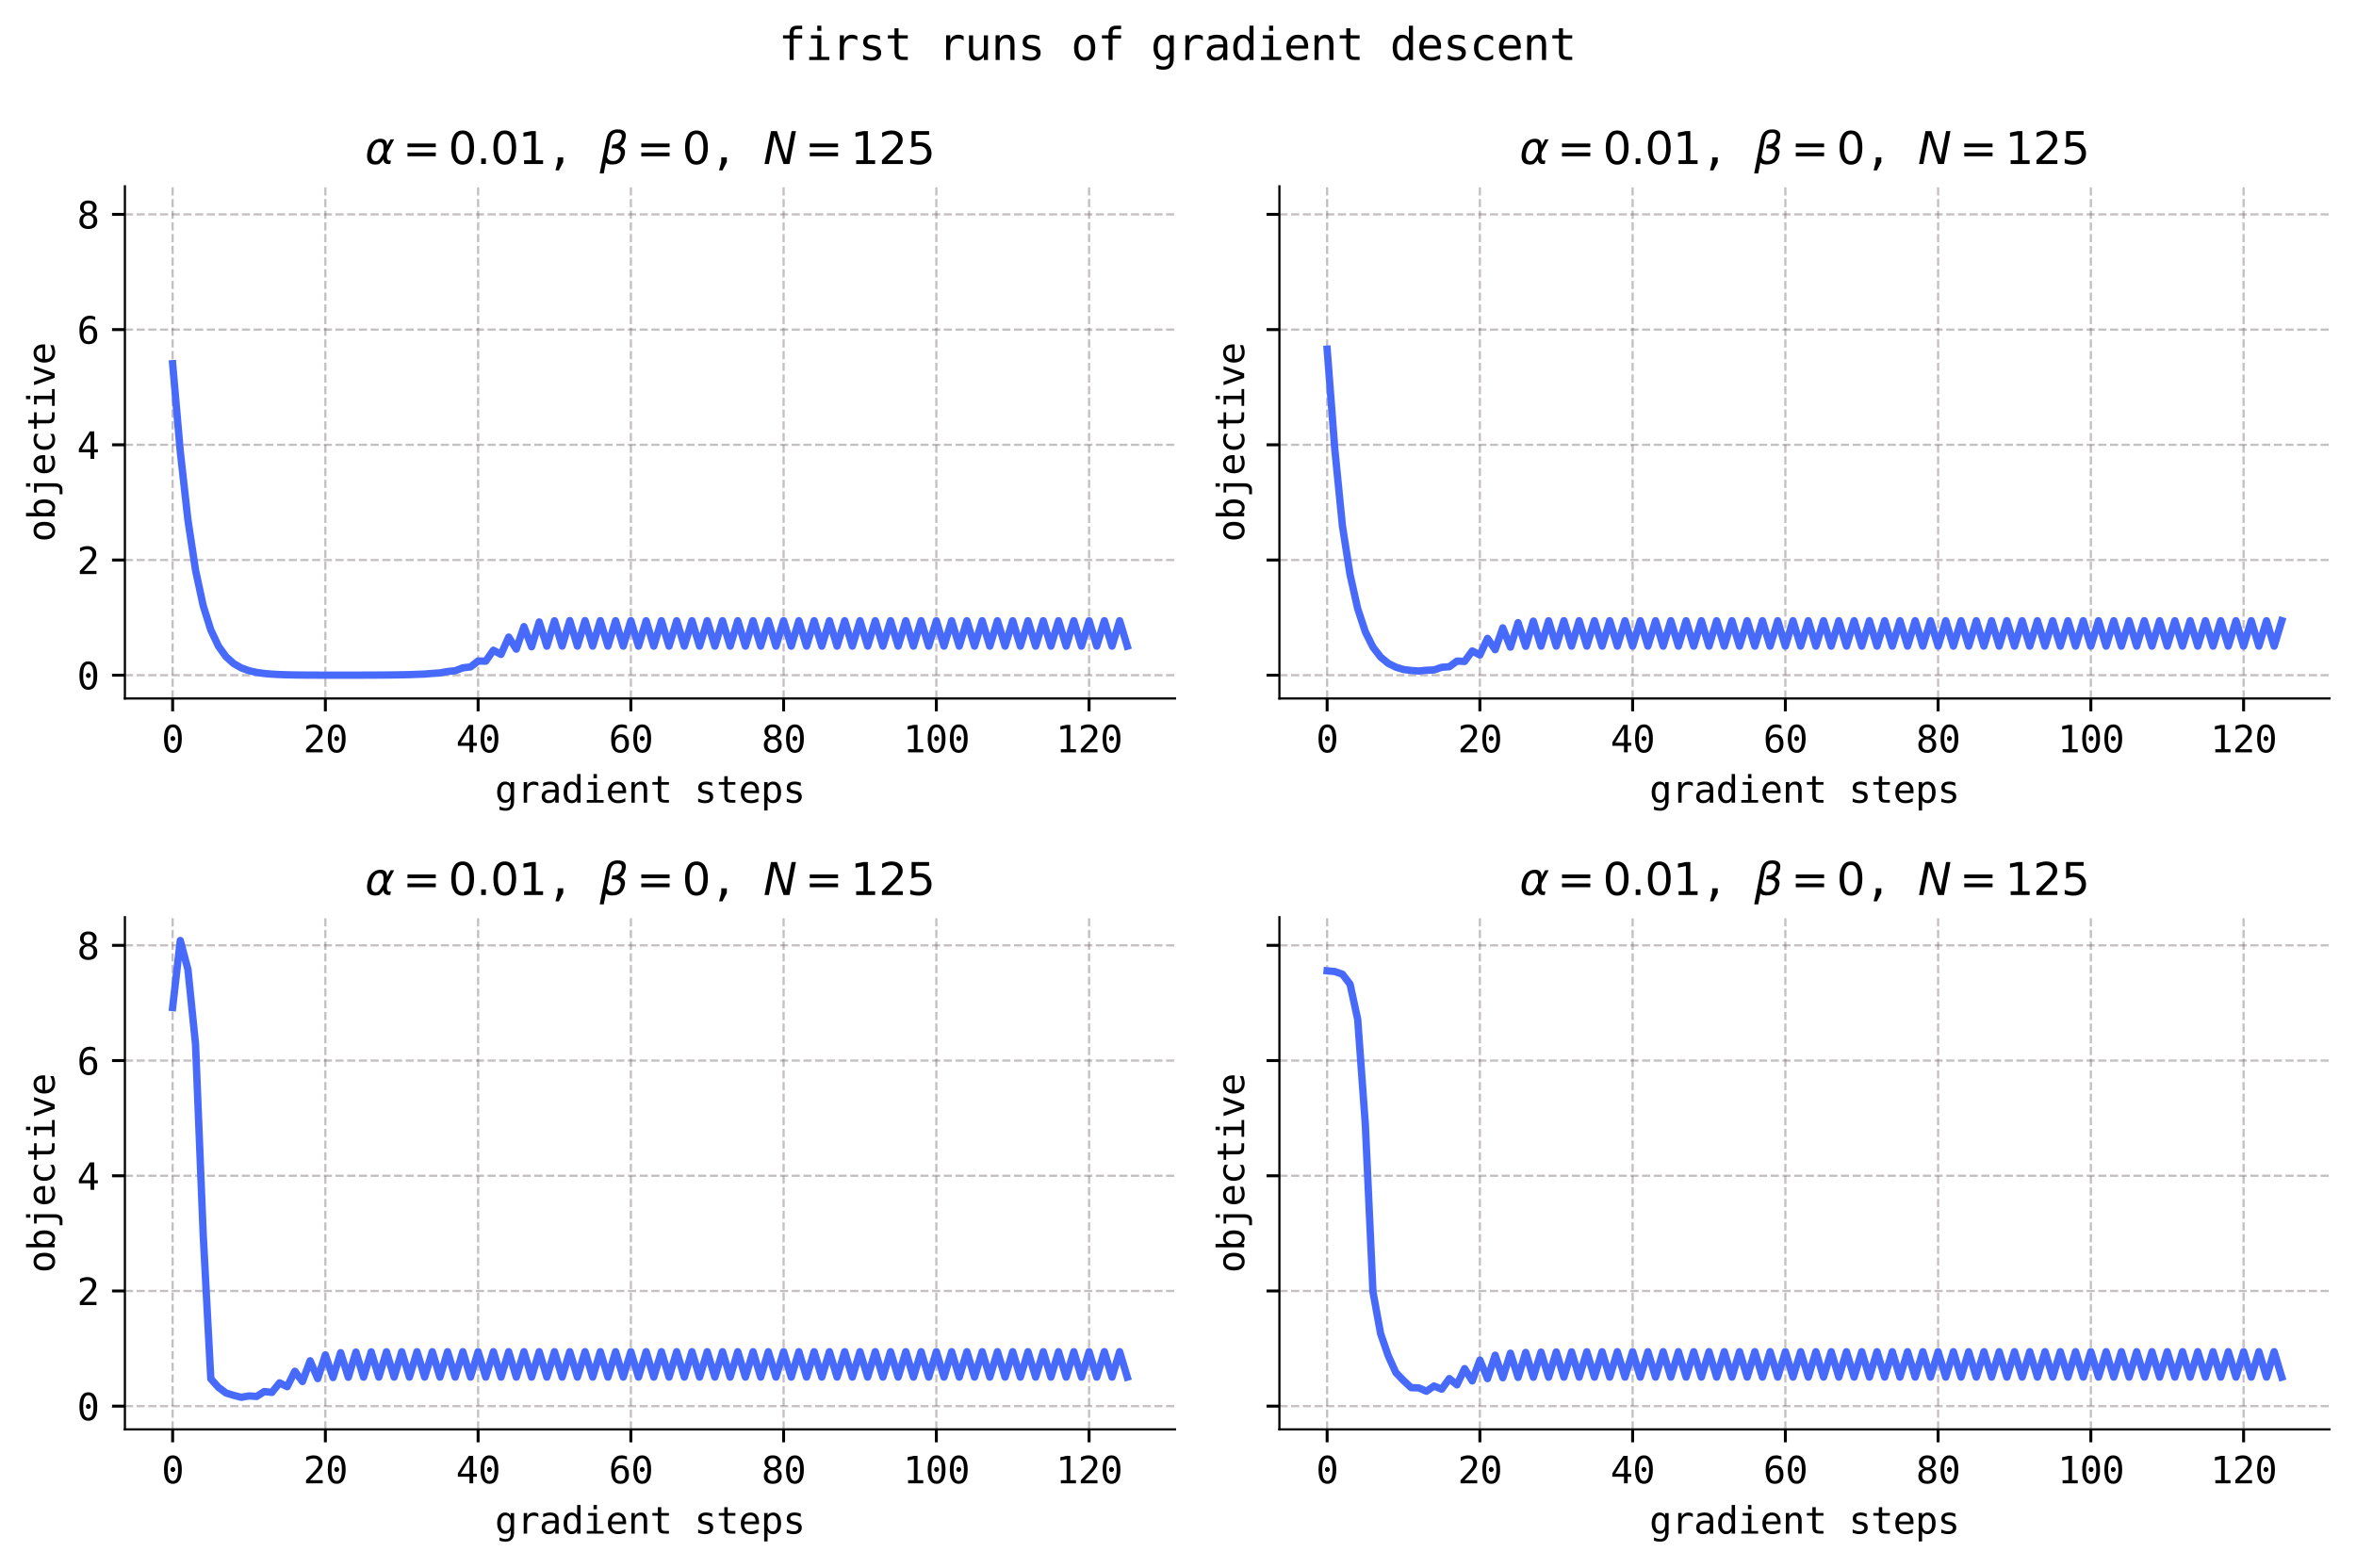 <?xml version="1.0" encoding="utf-8" standalone="no"?>
<!DOCTYPE svg PUBLIC "-//W3C//DTD SVG 1.1//EN"
  "http://www.w3.org/Graphics/SVG/1.1/DTD/svg11.dtd">
<svg xmlns:xlink="http://www.w3.org/1999/xlink" width="640.442pt" height="426.278pt" viewBox="0 0 640.442 426.278" xmlns="http://www.w3.org/2000/svg" version="1.1">
 <defs>
  <style type="text/css">*{stroke-linejoin: round; stroke-linecap: butt}</style>
 </defs>
 <g id="figure_1">
  <g id="patch_1">
   <path d="M 0 426.278 
L 640.442 426.278 
L 640.442 0 
L 0 0 
z
" style="fill: #ffffff"/>
  </g>
  <g id="axes_1">
   <g id="patch_2">
    <path d="M 33.952 189.88 
L 319.407 189.88 
L 319.407 50.64 
L 33.952 50.64 
z
" style="fill: #ffffff"/>
   </g>
   <g id="matplotlib.axis_1">
    <g id="xtick_1">
     <g id="line2d_1">
      <path d="M 46.927 189.88 
L 46.927 50.64 
" clip-path="url(#p19fc06e4af)" style="fill: none; stroke-dasharray: 2.22,0.96; stroke-dashoffset: 0; stroke: #6c6066; stroke-opacity: 0.4; stroke-width: 0.6"/>
     </g>
     <g id="line2d_2">
      <defs>
       <path id="mcf763519a6" d="M 0 0 
L 0 3.5 
" style="stroke: #000000; stroke-width: 0.8"/>
      </defs>
      <g>
       <use xlink:href="#mcf763519a6" x="46.927" y="189.88" style="stroke: #000000; stroke-width: 0.8"/>
      </g>
     </g>
     <g id="text_1">
      <!-- 0 -->
      <g transform="translate(43.917 204.532) scale(0.1 -0.1)">
       <defs>
        <path id="DejaVuSansMono-30" d="M 1509 2344 
Q 1509 2516 1629 2641 
Q 1750 2766 1919 2766 
Q 2094 2766 2219 2641 
Q 2344 2516 2344 2344 
Q 2344 2169 2220 2047 
Q 2097 1925 1919 1925 
Q 1744 1925 1626 2044 
Q 1509 2163 1509 2344 
z
M 1925 4250 
Q 1484 4250 1267 3775 
Q 1050 3300 1050 2328 
Q 1050 1359 1267 884 
Q 1484 409 1925 409 
Q 2369 409 2586 884 
Q 2803 1359 2803 2328 
Q 2803 3300 2586 3775 
Q 2369 4250 1925 4250 
z
M 1925 4750 
Q 2672 4750 3055 4137 
Q 3438 3525 3438 2328 
Q 3438 1134 3055 521 
Q 2672 -91 1925 -91 
Q 1178 -91 797 521 
Q 416 1134 416 2328 
Q 416 3525 797 4137 
Q 1178 4750 1925 4750 
z
" transform="scale(0.016)"/>
       </defs>
       <use xlink:href="#DejaVuSansMono-30"/>
      </g>
     </g>
    </g>
    <g id="xtick_2">
     <g id="line2d_3">
      <path d="M 88.448 189.88 
L 88.448 50.64 
" clip-path="url(#p19fc06e4af)" style="fill: none; stroke-dasharray: 2.22,0.96; stroke-dashoffset: 0; stroke: #6c6066; stroke-opacity: 0.4; stroke-width: 0.6"/>
     </g>
     <g id="line2d_4">
      <g>
       <use xlink:href="#mcf763519a6" x="88.448" y="189.88" style="stroke: #000000; stroke-width: 0.8"/>
      </g>
     </g>
     <g id="text_2">
      <!-- 20 -->
      <g transform="translate(82.427 204.532) scale(0.1 -0.1)">
       <defs>
        <path id="DejaVuSansMono-32" d="M 1166 531 
L 3309 531 
L 3309 0 
L 475 0 
L 475 531 
Q 1059 1147 1496 1619 
Q 1934 2091 2100 2284 
Q 2413 2666 2522 2902 
Q 2631 3138 2631 3384 
Q 2631 3775 2401 3997 
Q 2172 4219 1772 4219 
Q 1488 4219 1175 4116 
Q 863 4013 513 3803 
L 513 4441 
Q 834 4594 1145 4672 
Q 1456 4750 1759 4750 
Q 2444 4750 2861 4386 
Q 3278 4022 3278 3431 
Q 3278 3131 3139 2831 
Q 3000 2531 2688 2169 
Q 2513 1966 2180 1606 
Q 1847 1247 1166 531 
z
" transform="scale(0.016)"/>
       </defs>
       <use xlink:href="#DejaVuSansMono-32"/>
       <use xlink:href="#DejaVuSansMono-30" x="60.205"/>
      </g>
     </g>
    </g>
    <g id="xtick_3">
     <g id="line2d_5">
      <path d="M 129.968 189.88 
L 129.968 50.64 
" clip-path="url(#p19fc06e4af)" style="fill: none; stroke-dasharray: 2.22,0.96; stroke-dashoffset: 0; stroke: #6c6066; stroke-opacity: 0.4; stroke-width: 0.6"/>
     </g>
     <g id="line2d_6">
      <g>
       <use xlink:href="#mcf763519a6" x="129.968" y="189.88" style="stroke: #000000; stroke-width: 0.8"/>
      </g>
     </g>
     <g id="text_3">
      <!-- 40 -->
      <g transform="translate(123.948 204.532) scale(0.1 -0.1)">
       <defs>
        <path id="DejaVuSansMono-34" d="M 2297 4091 
L 825 1625 
L 2297 1625 
L 2297 4091 
z
M 2194 4666 
L 2925 4666 
L 2925 1625 
L 3547 1625 
L 3547 1113 
L 2925 1113 
L 2925 0 
L 2297 0 
L 2297 1113 
L 319 1113 
L 319 1709 
L 2194 4666 
z
" transform="scale(0.016)"/>
       </defs>
       <use xlink:href="#DejaVuSansMono-34"/>
       <use xlink:href="#DejaVuSansMono-30" x="60.205"/>
      </g>
     </g>
    </g>
    <g id="xtick_4">
     <g id="line2d_7">
      <path d="M 171.489 189.88 
L 171.489 50.64 
" clip-path="url(#p19fc06e4af)" style="fill: none; stroke-dasharray: 2.22,0.96; stroke-dashoffset: 0; stroke: #6c6066; stroke-opacity: 0.4; stroke-width: 0.6"/>
     </g>
     <g id="line2d_8">
      <g>
       <use xlink:href="#mcf763519a6" x="171.489" y="189.88" style="stroke: #000000; stroke-width: 0.8"/>
      </g>
     </g>
     <g id="text_4">
      <!-- 60 -->
      <g transform="translate(165.469 204.532) scale(0.1 -0.1)">
       <defs>
        <path id="DejaVuSansMono-36" d="M 3097 4563 
L 3097 3981 
Q 2900 4097 2678 4158 
Q 2456 4219 2216 4219 
Q 1616 4219 1306 3767 
Q 997 3316 997 2438 
Q 1147 2750 1412 2917 
Q 1678 3084 2022 3084 
Q 2697 3084 3067 2670 
Q 3438 2256 3438 1497 
Q 3438 741 3056 325 
Q 2675 -91 1984 -91 
Q 1172 -91 794 492 
Q 416 1075 416 2328 
Q 416 3509 870 4129 
Q 1325 4750 2188 4750 
Q 2419 4750 2650 4701 
Q 2881 4653 3097 4563 
z
M 1972 2591 
Q 1569 2591 1337 2300 
Q 1106 2009 1106 1497 
Q 1106 984 1337 693 
Q 1569 403 1972 403 
Q 2391 403 2603 679 
Q 2816 956 2816 1497 
Q 2816 2041 2603 2316 
Q 2391 2591 1972 2591 
z
" transform="scale(0.016)"/>
       </defs>
       <use xlink:href="#DejaVuSansMono-36"/>
       <use xlink:href="#DejaVuSansMono-30" x="60.205"/>
      </g>
     </g>
    </g>
    <g id="xtick_5">
     <g id="line2d_9">
      <path d="M 213.01 189.88 
L 213.01 50.64 
" clip-path="url(#p19fc06e4af)" style="fill: none; stroke-dasharray: 2.22,0.96; stroke-dashoffset: 0; stroke: #6c6066; stroke-opacity: 0.4; stroke-width: 0.6"/>
     </g>
     <g id="line2d_10">
      <g>
       <use xlink:href="#mcf763519a6" x="213.01" y="189.88" style="stroke: #000000; stroke-width: 0.8"/>
      </g>
     </g>
     <g id="text_5">
      <!-- 80 -->
      <g transform="translate(206.989 204.532) scale(0.1 -0.1)">
       <defs>
        <path id="DejaVuSansMono-38" d="M 1925 2216 
Q 1503 2216 1273 1980 
Q 1044 1744 1044 1313 
Q 1044 881 1276 642 
Q 1509 403 1925 403 
Q 2350 403 2579 639 
Q 2809 875 2809 1313 
Q 2809 1741 2576 1978 
Q 2344 2216 1925 2216 
z
M 1375 2478 
Q 972 2581 745 2862 
Q 519 3144 519 3541 
Q 519 4097 897 4423 
Q 1275 4750 1925 4750 
Q 2578 4750 2956 4423 
Q 3334 4097 3334 3541 
Q 3334 3144 3107 2862 
Q 2881 2581 2478 2478 
Q 2947 2375 3195 2062 
Q 3444 1750 3444 1253 
Q 3444 622 3041 265 
Q 2638 -91 1925 -91 
Q 1213 -91 811 264 
Q 409 619 409 1247 
Q 409 1747 657 2061 
Q 906 2375 1375 2478 
z
M 1147 3481 
Q 1147 3106 1347 2909 
Q 1547 2713 1925 2713 
Q 2306 2713 2506 2909 
Q 2706 3106 2706 3481 
Q 2706 3863 2507 4063 
Q 2309 4263 1925 4263 
Q 1547 4263 1347 4061 
Q 1147 3859 1147 3481 
z
" transform="scale(0.016)"/>
       </defs>
       <use xlink:href="#DejaVuSansMono-38"/>
       <use xlink:href="#DejaVuSansMono-30" x="60.205"/>
      </g>
     </g>
    </g>
    <g id="xtick_6">
     <g id="line2d_11">
      <path d="M 254.53 189.88 
L 254.53 50.64 
" clip-path="url(#p19fc06e4af)" style="fill: none; stroke-dasharray: 2.22,0.96; stroke-dashoffset: 0; stroke: #6c6066; stroke-opacity: 0.4; stroke-width: 0.6"/>
     </g>
     <g id="line2d_12">
      <g>
       <use xlink:href="#mcf763519a6" x="254.53" y="189.88" style="stroke: #000000; stroke-width: 0.8"/>
      </g>
     </g>
     <g id="text_6">
      <!-- 100 -->
      <g transform="translate(245.5 204.532) scale(0.1 -0.1)">
       <defs>
        <path id="DejaVuSansMono-31" d="M 844 531 
L 1825 531 
L 1825 4097 
L 769 3859 
L 769 4434 
L 1819 4666 
L 2450 4666 
L 2450 531 
L 3419 531 
L 3419 0 
L 844 0 
L 844 531 
z
" transform="scale(0.016)"/>
       </defs>
       <use xlink:href="#DejaVuSansMono-31"/>
       <use xlink:href="#DejaVuSansMono-30" x="60.205"/>
       <use xlink:href="#DejaVuSansMono-30" x="120.41"/>
      </g>
     </g>
    </g>
    <g id="xtick_7">
     <g id="line2d_13">
      <path d="M 296.051 189.88 
L 296.051 50.64 
" clip-path="url(#p19fc06e4af)" style="fill: none; stroke-dasharray: 2.22,0.96; stroke-dashoffset: 0; stroke: #6c6066; stroke-opacity: 0.4; stroke-width: 0.6"/>
     </g>
     <g id="line2d_14">
      <g>
       <use xlink:href="#mcf763519a6" x="296.051" y="189.88" style="stroke: #000000; stroke-width: 0.8"/>
      </g>
     </g>
     <g id="text_7">
      <!-- 120 -->
      <g transform="translate(287.021 204.532) scale(0.1 -0.1)">
       <use xlink:href="#DejaVuSansMono-31"/>
       <use xlink:href="#DejaVuSansMono-32" x="60.205"/>
       <use xlink:href="#DejaVuSansMono-30" x="120.41"/>
      </g>
     </g>
    </g>
    <g id="text_8">
     <!-- gradient steps -->
     <g transform="translate(134.537 218.21) scale(0.1 -0.1)">
      <defs>
       <path id="DejaVuSansMono-67" d="M 2681 1778 
Q 2681 2425 2470 2761 
Q 2259 3097 1856 3097 
Q 1434 3097 1212 2761 
Q 991 2425 991 1778 
Q 991 1131 1214 792 
Q 1438 453 1863 453 
Q 2259 453 2470 793 
Q 2681 1134 2681 1778 
z
M 3256 225 
Q 3256 -563 2884 -969 
Q 2513 -1375 1791 -1375 
Q 1553 -1375 1293 -1331 
Q 1034 -1288 775 -1203 
L 775 -634 
Q 1081 -778 1331 -847 
Q 1581 -916 1791 -916 
Q 2256 -916 2468 -662 
Q 2681 -409 2681 141 
L 2681 166 
L 2681 556 
Q 2544 263 2306 119 
Q 2069 -25 1728 -25 
Q 1116 -25 750 465 
Q 384 956 384 1778 
Q 384 2603 750 3093 
Q 1116 3584 1728 3584 
Q 2066 3584 2300 3450 
Q 2534 3316 2681 3034 
L 2681 3488 
L 3256 3488 
L 3256 225 
z
" transform="scale(0.016)"/>
       <path id="DejaVuSansMono-72" d="M 3609 2778 
Q 3425 2922 3234 2987 
Q 3044 3053 2816 3053 
Q 2278 3053 1993 2715 
Q 1709 2378 1709 1741 
L 1709 0 
L 1131 0 
L 1131 3500 
L 1709 3500 
L 1709 2816 
Q 1853 3188 2151 3386 
Q 2450 3584 2859 3584 
Q 3072 3584 3256 3531 
Q 3441 3478 3609 3366 
L 3609 2778 
z
" transform="scale(0.016)"/>
       <path id="DejaVuSansMono-61" d="M 2194 1759 
L 2003 1759 
Q 1500 1759 1245 1582 
Q 991 1406 991 1056 
Q 991 741 1181 566 
Q 1372 391 1709 391 
Q 2184 391 2456 720 
Q 2728 1050 2731 1631 
L 2731 1759 
L 2194 1759 
z
M 3309 1997 
L 3309 0 
L 2731 0 
L 2731 519 
Q 2547 206 2267 57 
Q 1988 -91 1588 -91 
Q 1053 -91 734 211 
Q 416 513 416 1019 
Q 416 1603 808 1906 
Q 1200 2209 1959 2209 
L 2731 2209 
L 2731 2300 
Q 2728 2719 2518 2908 
Q 2309 3097 1850 3097 
Q 1556 3097 1256 3012 
Q 956 2928 672 2766 
L 672 3341 
Q 991 3463 1283 3523 
Q 1575 3584 1850 3584 
Q 2284 3584 2592 3456 
Q 2900 3328 3091 3072 
Q 3209 2916 3259 2686 
Q 3309 2456 3309 1997 
z
" transform="scale(0.016)"/>
       <path id="DejaVuSansMono-64" d="M 2681 3053 
L 2681 4863 
L 3256 4863 
L 3256 0 
L 2681 0 
L 2681 441 
Q 2538 181 2298 45 
Q 2059 -91 1747 -91 
Q 1113 -91 748 401 
Q 384 894 384 1759 
Q 384 2613 750 3098 
Q 1116 3584 1747 3584 
Q 2063 3584 2303 3448 
Q 2544 3313 2681 3053 
z
M 991 1747 
Q 991 1078 1203 737 
Q 1416 397 1831 397 
Q 2247 397 2464 740 
Q 2681 1084 2681 1747 
Q 2681 2413 2464 2755 
Q 2247 3097 1831 3097 
Q 1416 3097 1203 2756 
Q 991 2416 991 1747 
z
" transform="scale(0.016)"/>
       <path id="DejaVuSansMono-69" d="M 800 3500 
L 2272 3500 
L 2272 447 
L 3413 447 
L 3413 0 
L 556 0 
L 556 447 
L 1697 447 
L 1697 3053 
L 800 3053 
L 800 3500 
z
M 1697 4863 
L 2272 4863 
L 2272 4134 
L 1697 4134 
L 1697 4863 
z
" transform="scale(0.016)"/>
       <path id="DejaVuSansMono-65" d="M 3475 1894 
L 3475 1613 
L 984 1613 
L 984 1594 
Q 984 1022 1282 709 
Q 1581 397 2125 397 
Q 2400 397 2700 484 
Q 3000 572 3341 750 
L 3341 178 
Q 3013 44 2708 -23 
Q 2403 -91 2119 -91 
Q 1303 -91 843 398 
Q 384 888 384 1747 
Q 384 2584 834 3084 
Q 1284 3584 2034 3584 
Q 2703 3584 3089 3131 
Q 3475 2678 3475 1894 
z
M 2900 2063 
Q 2888 2569 2661 2833 
Q 2434 3097 2009 3097 
Q 1594 3097 1325 2822 
Q 1056 2547 1006 2059 
L 2900 2063 
z
" transform="scale(0.016)"/>
       <path id="DejaVuSansMono-6e" d="M 3284 2169 
L 3284 0 
L 2706 0 
L 2706 2169 
Q 2706 2641 2540 2862 
Q 2375 3084 2022 3084 
Q 1619 3084 1401 2798 
Q 1184 2513 1184 1978 
L 1184 0 
L 609 0 
L 609 3500 
L 1184 3500 
L 1184 2975 
Q 1338 3275 1600 3429 
Q 1863 3584 2222 3584 
Q 2756 3584 3020 3232 
Q 3284 2881 3284 2169 
z
" transform="scale(0.016)"/>
       <path id="DejaVuSansMono-74" d="M 1919 4494 
L 1919 3500 
L 3225 3500 
L 3225 3053 
L 1919 3053 
L 1919 1153 
Q 1919 766 2066 612 
Q 2213 459 2578 459 
L 3225 459 
L 3225 0 
L 2522 0 
Q 1875 0 1609 259 
Q 1344 519 1344 1153 
L 1344 3053 
L 409 3053 
L 409 3500 
L 1344 3500 
L 1344 4494 
L 1919 4494 
z
" transform="scale(0.016)"/>
       <path id="DejaVuSansMono-20" transform="scale(0.016)"/>
       <path id="DejaVuSansMono-73" d="M 3041 3378 
L 3041 2816 
Q 2794 2959 2544 3031 
Q 2294 3103 2034 3103 
Q 1644 3103 1451 2976 
Q 1259 2850 1259 2591 
Q 1259 2356 1403 2240 
Q 1547 2125 2119 2016 
L 2350 1972 
Q 2778 1891 2998 1647 
Q 3219 1403 3219 1013 
Q 3219 494 2850 201 
Q 2481 -91 1825 -91 
Q 1566 -91 1281 -36 
Q 997 19 666 128 
L 666 722 
Q 988 556 1281 473 
Q 1575 391 1838 391 
Q 2219 391 2428 545 
Q 2638 700 2638 978 
Q 2638 1378 1872 1531 
L 1847 1538 
L 1631 1581 
Q 1134 1678 906 1908 
Q 678 2138 678 2534 
Q 678 3038 1018 3311 
Q 1359 3584 1991 3584 
Q 2272 3584 2531 3532 
Q 2791 3481 3041 3378 
z
" transform="scale(0.016)"/>
       <path id="DejaVuSansMono-70" d="M 1172 441 
L 1172 -1331 
L 594 -1331 
L 594 3500 
L 1172 3500 
L 1172 3053 
Q 1316 3313 1555 3448 
Q 1794 3584 2106 3584 
Q 2741 3584 3102 3093 
Q 3463 2603 3463 1734 
Q 3463 881 3100 395 
Q 2738 -91 2106 -91 
Q 1788 -91 1548 45 
Q 1309 181 1172 441 
z
M 2859 1747 
Q 2859 2416 2648 2756 
Q 2438 3097 2022 3097 
Q 1603 3097 1387 2755 
Q 1172 2413 1172 1747 
Q 1172 1084 1387 740 
Q 1603 397 2022 397 
Q 2438 397 2648 737 
Q 2859 1078 2859 1747 
z
" transform="scale(0.016)"/>
      </defs>
      <use xlink:href="#DejaVuSansMono-67"/>
      <use xlink:href="#DejaVuSansMono-72" x="60.205"/>
      <use xlink:href="#DejaVuSansMono-61" x="120.41"/>
      <use xlink:href="#DejaVuSansMono-64" x="180.615"/>
      <use xlink:href="#DejaVuSansMono-69" x="240.82"/>
      <use xlink:href="#DejaVuSansMono-65" x="301.025"/>
      <use xlink:href="#DejaVuSansMono-6e" x="361.23"/>
      <use xlink:href="#DejaVuSansMono-74" x="421.436"/>
      <use xlink:href="#DejaVuSansMono-20" x="481.641"/>
      <use xlink:href="#DejaVuSansMono-73" x="541.846"/>
      <use xlink:href="#DejaVuSansMono-74" x="602.051"/>
      <use xlink:href="#DejaVuSansMono-65" x="662.256"/>
      <use xlink:href="#DejaVuSansMono-70" x="722.461"/>
      <use xlink:href="#DejaVuSansMono-73" x="782.666"/>
     </g>
    </g>
   </g>
   <g id="matplotlib.axis_2">
    <g id="ytick_1">
     <g id="line2d_15">
      <path d="M 33.952 183.56 
L 319.407 183.56 
" clip-path="url(#p19fc06e4af)" style="fill: none; stroke-dasharray: 2.22,0.96; stroke-dashoffset: 0; stroke: #6c6066; stroke-opacity: 0.4; stroke-width: 0.6"/>
     </g>
     <g id="line2d_16">
      <defs>
       <path id="m687a8f4cae" d="M 0 0 
L -3.5 0 
" style="stroke: #000000; stroke-width: 0.8"/>
      </defs>
      <g>
       <use xlink:href="#m687a8f4cae" x="33.952" y="183.56" style="stroke: #000000; stroke-width: 0.8"/>
      </g>
     </g>
     <g id="text_9">
      <!-- 0 -->
      <g transform="translate(20.931 187.386) scale(0.1 -0.1)">
       <use xlink:href="#DejaVuSansMono-30"/>
      </g>
     </g>
    </g>
    <g id="ytick_2">
     <g id="line2d_17">
      <path d="M 33.952 152.241 
L 319.407 152.241 
" clip-path="url(#p19fc06e4af)" style="fill: none; stroke-dasharray: 2.22,0.96; stroke-dashoffset: 0; stroke: #6c6066; stroke-opacity: 0.4; stroke-width: 0.6"/>
     </g>
     <g id="line2d_18">
      <g>
       <use xlink:href="#m687a8f4cae" x="33.952" y="152.241" style="stroke: #000000; stroke-width: 0.8"/>
      </g>
     </g>
     <g id="text_10">
      <!-- 2 -->
      <g transform="translate(20.931 156.067) scale(0.1 -0.1)">
       <use xlink:href="#DejaVuSansMono-32"/>
      </g>
     </g>
    </g>
    <g id="ytick_3">
     <g id="line2d_19">
      <path d="M 33.952 120.922 
L 319.407 120.922 
" clip-path="url(#p19fc06e4af)" style="fill: none; stroke-dasharray: 2.22,0.96; stroke-dashoffset: 0; stroke: #6c6066; stroke-opacity: 0.4; stroke-width: 0.6"/>
     </g>
     <g id="line2d_20">
      <g>
       <use xlink:href="#m687a8f4cae" x="33.952" y="120.922" style="stroke: #000000; stroke-width: 0.8"/>
      </g>
     </g>
     <g id="text_11">
      <!-- 4 -->
      <g transform="translate(20.931 124.748) scale(0.1 -0.1)">
       <use xlink:href="#DejaVuSansMono-34"/>
      </g>
     </g>
    </g>
    <g id="ytick_4">
     <g id="line2d_21">
      <path d="M 33.952 89.603 
L 319.407 89.603 
" clip-path="url(#p19fc06e4af)" style="fill: none; stroke-dasharray: 2.22,0.96; stroke-dashoffset: 0; stroke: #6c6066; stroke-opacity: 0.4; stroke-width: 0.6"/>
     </g>
     <g id="line2d_22">
      <g>
       <use xlink:href="#m687a8f4cae" x="33.952" y="89.603" style="stroke: #000000; stroke-width: 0.8"/>
      </g>
     </g>
     <g id="text_12">
      <!-- 6 -->
      <g transform="translate(20.931 93.428) scale(0.1 -0.1)">
       <use xlink:href="#DejaVuSansMono-36"/>
      </g>
     </g>
    </g>
    <g id="ytick_5">
     <g id="line2d_23">
      <path d="M 33.952 58.283 
L 319.407 58.283 
" clip-path="url(#p19fc06e4af)" style="fill: none; stroke-dasharray: 2.22,0.96; stroke-dashoffset: 0; stroke: #6c6066; stroke-opacity: 0.4; stroke-width: 0.6"/>
     </g>
     <g id="line2d_24">
      <g>
       <use xlink:href="#m687a8f4cae" x="33.952" y="58.283" style="stroke: #000000; stroke-width: 0.8"/>
      </g>
     </g>
     <g id="text_13">
      <!-- 8 -->
      <g transform="translate(20.931 62.109) scale(0.1 -0.1)">
       <use xlink:href="#DejaVuSansMono-38"/>
      </g>
     </g>
    </g>
    <g id="text_14">
     <!-- objective -->
     <g transform="translate(14.852 147.351) rotate(-90) scale(0.1 -0.1)">
      <defs>
       <path id="DejaVuSansMono-6f" d="M 1925 3097 
Q 1488 3097 1263 2756 
Q 1038 2416 1038 1747 
Q 1038 1081 1263 739 
Q 1488 397 1925 397 
Q 2366 397 2591 739 
Q 2816 1081 2816 1747 
Q 2816 2416 2591 2756 
Q 2366 3097 1925 3097 
z
M 1925 3584 
Q 2653 3584 3039 3112 
Q 3425 2641 3425 1747 
Q 3425 850 3040 379 
Q 2656 -91 1925 -91 
Q 1197 -91 812 379 
Q 428 850 428 1747 
Q 428 2641 812 3112 
Q 1197 3584 1925 3584 
z
" transform="scale(0.016)"/>
       <path id="DejaVuSansMono-62" d="M 2869 1747 
Q 2869 2416 2656 2756 
Q 2444 3097 2028 3097 
Q 1609 3097 1393 2755 
Q 1178 2413 1178 1747 
Q 1178 1084 1393 740 
Q 1609 397 2028 397 
Q 2444 397 2656 737 
Q 2869 1078 2869 1747 
z
M 1178 3053 
Q 1316 3309 1558 3446 
Q 1800 3584 2119 3584 
Q 2750 3584 3112 3098 
Q 3475 2613 3475 1759 
Q 3475 894 3111 401 
Q 2747 -91 2113 -91 
Q 1800 -91 1561 45 
Q 1322 181 1178 441 
L 1178 0 
L 603 0 
L 603 4863 
L 1178 4863 
L 1178 3053 
z
" transform="scale(0.016)"/>
       <path id="DejaVuSansMono-6a" d="M 1875 -63 
L 1875 3053 
L 884 3053 
L 884 3500 
L 2450 3500 
L 2450 -63 
Q 2450 -672 2170 -1001 
Q 1891 -1331 1375 -1331 
L 581 -1331 
L 581 -844 
L 1313 -844 
Q 1594 -844 1734 -648 
Q 1875 -453 1875 -63 
z
M 1875 4863 
L 2450 4863 
L 2450 4134 
L 1875 4134 
L 1875 4863 
z
" transform="scale(0.016)"/>
       <path id="DejaVuSansMono-63" d="M 3316 178 
Q 3084 44 2839 -23 
Q 2594 -91 2338 -91 
Q 1525 -91 1067 396 
Q 609 884 609 1747 
Q 609 2609 1067 3096 
Q 1525 3584 2338 3584 
Q 2591 3584 2831 3518 
Q 3072 3453 3316 3316 
L 3316 2713 
Q 3088 2916 2858 3006 
Q 2628 3097 2338 3097 
Q 1797 3097 1506 2747 
Q 1216 2397 1216 1747 
Q 1216 1100 1508 748 
Q 1800 397 2338 397 
Q 2638 397 2875 489 
Q 3113 581 3316 775 
L 3316 178 
z
" transform="scale(0.016)"/>
       <path id="DejaVuSansMono-76" d="M 313 3500 
L 909 3500 
L 1925 563 
L 2944 3500 
L 3541 3500 
L 2297 0 
L 1556 0 
L 313 3500 
z
" transform="scale(0.016)"/>
      </defs>
      <use xlink:href="#DejaVuSansMono-6f"/>
      <use xlink:href="#DejaVuSansMono-62" x="60.205"/>
      <use xlink:href="#DejaVuSansMono-6a" x="120.41"/>
      <use xlink:href="#DejaVuSansMono-65" x="180.615"/>
      <use xlink:href="#DejaVuSansMono-63" x="240.82"/>
      <use xlink:href="#DejaVuSansMono-74" x="301.025"/>
      <use xlink:href="#DejaVuSansMono-69" x="361.23"/>
      <use xlink:href="#DejaVuSansMono-76" x="421.436"/>
      <use xlink:href="#DejaVuSansMono-65" x="481.641"/>
     </g>
    </g>
   </g>
   <g id="line2d_25">
    <path d="M 46.927 98.879 
L 49.003 122.727 
L 51.079 141.325 
L 53.155 155.007 
L 55.231 164.662 
L 57.307 171.262 
L 59.383 175.667 
L 61.459 178.549 
L 63.535 180.407 
L 65.611 181.59 
L 67.687 182.337 
L 69.763 182.803 
L 71.839 183.094 
L 73.915 183.273 
L 75.991 183.384 
L 78.067 183.452 
L 80.143 183.494 
L 82.219 183.519 
L 84.295 183.534 
L 86.371 183.543 
L 88.448 183.548 
L 90.524 183.551 
L 92.6 183.551 
L 94.676 183.55 
L 96.752 183.547 
L 98.828 183.542 
L 100.904 183.534 
L 102.98 183.523 
L 105.056 183.506 
L 107.132 183.485 
L 109.208 183.448 
L 111.284 183.406 
L 113.36 183.326 
L 115.436 183.248 
L 117.512 183.075 
L 119.588 182.935 
L 121.664 182.563 
L 123.74 182.345 
L 125.816 181.555 
L 127.892 181.312 
L 129.968 179.705 
L 132.044 179.747 
L 134.12 176.77 
L 136.196 177.91 
L 138.272 173.199 
L 140.348 176.481 
L 142.424 170.362 
L 144.5 175.839 
L 146.577 169.083 
L 148.653 175.674 
L 150.729 168.76 
L 152.805 175.649 
L 154.881 168.715 
L 156.957 175.65 
L 159.033 168.721 
L 161.109 175.653 
L 163.185 168.731 
L 165.261 175.656 
L 167.337 168.739 
L 169.413 175.658 
L 171.489 168.744 
L 173.565 175.66 
L 175.641 168.747 
L 177.717 175.66 
L 179.793 168.749 
L 181.869 175.661 
L 183.945 168.75 
L 186.021 175.661 
L 188.097 168.751 
L 190.173 175.661 
L 192.249 168.751 
L 194.325 175.661 
L 196.401 168.751 
L 198.477 175.661 
L 200.553 168.751 
L 202.63 175.661 
L 204.706 168.751 
L 206.782 175.661 
L 208.858 168.751 
L 210.934 175.661 
L 213.01 168.751 
L 215.086 175.661 
L 217.162 168.752 
L 219.238 175.661 
L 221.314 168.752 
L 223.39 175.661 
L 225.466 168.752 
L 227.542 175.661 
L 229.618 168.752 
L 231.694 175.661 
L 233.77 168.752 
L 235.846 175.661 
L 237.922 168.752 
L 239.998 175.661 
L 242.074 168.752 
L 244.15 175.661 
L 246.226 168.752 
L 248.302 175.661 
L 250.378 168.752 
L 252.454 175.661 
L 254.53 168.752 
L 256.606 175.661 
L 258.682 168.752 
L 260.759 175.661 
L 262.835 168.752 
L 264.911 175.661 
L 266.987 168.752 
L 269.063 175.661 
L 271.139 168.752 
L 273.215 175.661 
L 275.291 168.752 
L 277.367 175.661 
L 279.443 168.752 
L 281.519 175.661 
L 283.595 168.752 
L 285.671 175.661 
L 287.747 168.752 
L 289.823 175.661 
L 291.899 168.752 
L 293.975 175.661 
L 296.051 168.752 
L 298.127 175.661 
L 300.203 168.752 
L 302.279 175.661 
L 304.355 168.752 
L 306.431 175.661 
" clip-path="url(#p19fc06e4af)" style="fill: none; stroke: #486afb; stroke-width: 2; stroke-linecap: square"/>
   </g>
   <g id="patch_3">
    <path d="M 33.952 189.88 
L 33.952 50.64 
" style="fill: none; stroke: #000000; stroke-width: 0.6; stroke-linejoin: miter; stroke-linecap: square"/>
   </g>
   <g id="patch_4">
    <path d="M 33.952 189.88 
L 319.407 189.88 
" style="fill: none; stroke: #000000; stroke-width: 0.6; stroke-linejoin: miter; stroke-linecap: square"/>
   </g>
   <g id="text_15">
    <!-- $\alpha=0.01$, $\beta=0$, $N=125$ -->
    <g transform="translate(99.219 44.64) scale(0.12 -0.12)">
     <defs>
      <path id="DejaVuSans-Oblique-3b1" d="M 2619 1628 
L 2622 2350 
Q 2625 3088 2069 3091 
Q 1653 3094 1394 2747 
Q 1069 2319 959 1747 
Q 825 1059 994 731 
Q 1169 397 1547 397 
Q 1966 397 2319 1063 
L 2619 1628 
z
M 2166 3578 
Q 3141 3594 3128 2584 
Q 3128 2584 3616 3500 
L 4128 3500 
L 3119 1603 
L 3109 919 
Q 3109 766 3194 638 
Q 3291 488 3391 488 
L 3669 488 
L 3575 0 
L 3228 0 
Q 2934 0 2722 263 
Q 2622 394 2619 669 
Q 2416 334 2066 50 
Q 1900 -81 1453 -78 
Q 722 -72 456 397 
Q 184 884 353 1747 
Q 534 2675 1009 3097 
Q 1544 3569 2166 3578 
z
" transform="scale(0.016)"/>
      <path id="DejaVuSans-3d" d="M 678 2906 
L 4684 2906 
L 4684 2381 
L 678 2381 
L 678 2906 
z
M 678 1631 
L 4684 1631 
L 4684 1100 
L 678 1100 
L 678 1631 
z
" transform="scale(0.016)"/>
      <path id="DejaVuSans-30" d="M 2034 4250 
Q 1547 4250 1301 3770 
Q 1056 3291 1056 2328 
Q 1056 1369 1301 889 
Q 1547 409 2034 409 
Q 2525 409 2770 889 
Q 3016 1369 3016 2328 
Q 3016 3291 2770 3770 
Q 2525 4250 2034 4250 
z
M 2034 4750 
Q 2819 4750 3233 4129 
Q 3647 3509 3647 2328 
Q 3647 1150 3233 529 
Q 2819 -91 2034 -91 
Q 1250 -91 836 529 
Q 422 1150 422 2328 
Q 422 3509 836 4129 
Q 1250 4750 2034 4750 
z
" transform="scale(0.016)"/>
      <path id="DejaVuSans-2e" d="M 684 794 
L 1344 794 
L 1344 0 
L 684 0 
L 684 794 
z
" transform="scale(0.016)"/>
      <path id="DejaVuSans-31" d="M 794 531 
L 1825 531 
L 1825 4091 
L 703 3866 
L 703 4441 
L 1819 4666 
L 2450 4666 
L 2450 531 
L 3481 531 
L 3481 0 
L 794 0 
L 794 531 
z
" transform="scale(0.016)"/>
      <path id="DejaVuSansMono-2c" d="M 1569 947 
L 2356 947 
L 2356 300 
L 1741 -897 
L 1259 -897 
L 1569 300 
L 1569 947 
z
" transform="scale(0.016)"/>
      <path id="DejaVuSans-Oblique-3b2" d="M 872 216 
L 572 -1331 
L -6 -1331 
L 928 3478 
Q 1206 4903 2538 4903 
Q 3888 4903 3659 3700 
Q 3503 2844 2894 2531 
Q 3713 2250 3553 1416 
Q 3272 -69 1759 -66 
Q 1097 -63 872 216 
z
M 1019 966 
Q 1259 422 1875 425 
Q 2775 425 2966 1406 
Q 3138 2288 1675 2219 
L 1778 2750 
Q 2909 2731 3106 3750 
Q 3241 4438 2509 4434 
Q 1691 4434 1503 3459 
L 1019 966 
z
" transform="scale(0.016)"/>
      <path id="DejaVuSans-Oblique-4e" d="M 1081 4666 
L 1931 4666 
L 3219 666 
L 4000 4666 
L 4616 4666 
L 3706 0 
L 2853 0 
L 1569 4025 
L 788 0 
L 172 0 
L 1081 4666 
z
" transform="scale(0.016)"/>
      <path id="DejaVuSans-32" d="M 1228 531 
L 3431 531 
L 3431 0 
L 469 0 
L 469 531 
Q 828 903 1448 1529 
Q 2069 2156 2228 2338 
Q 2531 2678 2651 2914 
Q 2772 3150 2772 3378 
Q 2772 3750 2511 3984 
Q 2250 4219 1831 4219 
Q 1534 4219 1204 4116 
Q 875 4013 500 3803 
L 500 4441 
Q 881 4594 1212 4672 
Q 1544 4750 1819 4750 
Q 2544 4750 2975 4387 
Q 3406 4025 3406 3419 
Q 3406 3131 3298 2873 
Q 3191 2616 2906 2266 
Q 2828 2175 2409 1742 
Q 1991 1309 1228 531 
z
" transform="scale(0.016)"/>
      <path id="DejaVuSans-35" d="M 691 4666 
L 3169 4666 
L 3169 4134 
L 1269 4134 
L 1269 2991 
Q 1406 3038 1543 3061 
Q 1681 3084 1819 3084 
Q 2600 3084 3056 2656 
Q 3513 2228 3513 1497 
Q 3513 744 3044 326 
Q 2575 -91 1722 -91 
Q 1428 -91 1123 -41 
Q 819 9 494 109 
L 494 744 
Q 775 591 1075 516 
Q 1375 441 1709 441 
Q 2250 441 2565 725 
Q 2881 1009 2881 1497 
Q 2881 1984 2565 2268 
Q 2250 2553 1709 2553 
Q 1456 2553 1204 2497 
Q 953 2441 691 2322 
L 691 4666 
z
" transform="scale(0.016)"/>
     </defs>
     <use xlink:href="#DejaVuSans-Oblique-3b1" transform="translate(0 0.391)"/>
     <use xlink:href="#DejaVuSans-3d" transform="translate(85.4 0.391)"/>
     <use xlink:href="#DejaVuSans-30" transform="translate(188.672 0.391)"/>
     <use xlink:href="#DejaVuSans-2e" transform="translate(252.295 0.391)"/>
     <use xlink:href="#DejaVuSans-30" transform="translate(284.082 0.391)"/>
     <use xlink:href="#DejaVuSans-31" transform="translate(347.705 0.391)"/>
     <use xlink:href="#DejaVuSansMono-2c" transform="translate(411.328 0.391)"/>
     <use xlink:href="#DejaVuSansMono-20" transform="translate(471.533 0.391)"/>
     <use xlink:href="#DejaVuSans-Oblique-3b2" transform="translate(531.738 0.391)"/>
     <use xlink:href="#DejaVuSans-3d" transform="translate(615.039 0.391)"/>
     <use xlink:href="#DejaVuSans-30" transform="translate(718.311 0.391)"/>
     <use xlink:href="#DejaVuSansMono-2c" transform="translate(781.934 0.391)"/>
     <use xlink:href="#DejaVuSansMono-20" transform="translate(842.139 0.391)"/>
     <use xlink:href="#DejaVuSans-Oblique-4e" transform="translate(902.344 0.391)"/>
     <use xlink:href="#DejaVuSans-3d" transform="translate(996.631 0.391)"/>
     <use xlink:href="#DejaVuSans-31" transform="translate(1099.902 0.391)"/>
     <use xlink:href="#DejaVuSans-32" transform="translate(1163.525 0.391)"/>
     <use xlink:href="#DejaVuSans-35" transform="translate(1227.148 0.391)"/>
    </g>
   </g>
  </g>
  <g id="axes_2">
   <g id="patch_5">
    <path d="M 347.787 189.88 
L 633.242 189.88 
L 633.242 50.64 
L 347.787 50.64 
z
" style="fill: #ffffff"/>
   </g>
   <g id="matplotlib.axis_3">
    <g id="xtick_8">
     <g id="line2d_26">
      <path d="M 360.762 189.88 
L 360.762 50.64 
" clip-path="url(#pc784263c78)" style="fill: none; stroke-dasharray: 2.22,0.96; stroke-dashoffset: 0; stroke: #6c6066; stroke-opacity: 0.4; stroke-width: 0.6"/>
     </g>
     <g id="line2d_27">
      <g>
       <use xlink:href="#mcf763519a6" x="360.762" y="189.88" style="stroke: #000000; stroke-width: 0.8"/>
      </g>
     </g>
     <g id="text_16">
      <!-- 0 -->
      <g transform="translate(357.752 204.532) scale(0.1 -0.1)">
       <use xlink:href="#DejaVuSansMono-30"/>
      </g>
     </g>
    </g>
    <g id="xtick_9">
     <g id="line2d_28">
      <path d="M 402.283 189.88 
L 402.283 50.64 
" clip-path="url(#pc784263c78)" style="fill: none; stroke-dasharray: 2.22,0.96; stroke-dashoffset: 0; stroke: #6c6066; stroke-opacity: 0.4; stroke-width: 0.6"/>
     </g>
     <g id="line2d_29">
      <g>
       <use xlink:href="#mcf763519a6" x="402.283" y="189.88" style="stroke: #000000; stroke-width: 0.8"/>
      </g>
     </g>
     <g id="text_17">
      <!-- 20 -->
      <g transform="translate(396.262 204.532) scale(0.1 -0.1)">
       <use xlink:href="#DejaVuSansMono-32"/>
       <use xlink:href="#DejaVuSansMono-30" x="60.205"/>
      </g>
     </g>
    </g>
    <g id="xtick_10">
     <g id="line2d_30">
      <path d="M 443.803 189.88 
L 443.803 50.64 
" clip-path="url(#pc784263c78)" style="fill: none; stroke-dasharray: 2.22,0.96; stroke-dashoffset: 0; stroke: #6c6066; stroke-opacity: 0.4; stroke-width: 0.6"/>
     </g>
     <g id="line2d_31">
      <g>
       <use xlink:href="#mcf763519a6" x="443.803" y="189.88" style="stroke: #000000; stroke-width: 0.8"/>
      </g>
     </g>
     <g id="text_18">
      <!-- 40 -->
      <g transform="translate(437.783 204.532) scale(0.1 -0.1)">
       <use xlink:href="#DejaVuSansMono-34"/>
       <use xlink:href="#DejaVuSansMono-30" x="60.205"/>
      </g>
     </g>
    </g>
    <g id="xtick_11">
     <g id="line2d_32">
      <path d="M 485.324 189.88 
L 485.324 50.64 
" clip-path="url(#pc784263c78)" style="fill: none; stroke-dasharray: 2.22,0.96; stroke-dashoffset: 0; stroke: #6c6066; stroke-opacity: 0.4; stroke-width: 0.6"/>
     </g>
     <g id="line2d_33">
      <g>
       <use xlink:href="#mcf763519a6" x="485.324" y="189.88" style="stroke: #000000; stroke-width: 0.8"/>
      </g>
     </g>
     <g id="text_19">
      <!-- 60 -->
      <g transform="translate(479.304 204.532) scale(0.1 -0.1)">
       <use xlink:href="#DejaVuSansMono-36"/>
       <use xlink:href="#DejaVuSansMono-30" x="60.205"/>
      </g>
     </g>
    </g>
    <g id="xtick_12">
     <g id="line2d_34">
      <path d="M 526.845 189.88 
L 526.845 50.64 
" clip-path="url(#pc784263c78)" style="fill: none; stroke-dasharray: 2.22,0.96; stroke-dashoffset: 0; stroke: #6c6066; stroke-opacity: 0.4; stroke-width: 0.6"/>
     </g>
     <g id="line2d_35">
      <g>
       <use xlink:href="#mcf763519a6" x="526.845" y="189.88" style="stroke: #000000; stroke-width: 0.8"/>
      </g>
     </g>
     <g id="text_20">
      <!-- 80 -->
      <g transform="translate(520.824 204.532) scale(0.1 -0.1)">
       <use xlink:href="#DejaVuSansMono-38"/>
       <use xlink:href="#DejaVuSansMono-30" x="60.205"/>
      </g>
     </g>
    </g>
    <g id="xtick_13">
     <g id="line2d_36">
      <path d="M 568.365 189.88 
L 568.365 50.64 
" clip-path="url(#pc784263c78)" style="fill: none; stroke-dasharray: 2.22,0.96; stroke-dashoffset: 0; stroke: #6c6066; stroke-opacity: 0.4; stroke-width: 0.6"/>
     </g>
     <g id="line2d_37">
      <g>
       <use xlink:href="#mcf763519a6" x="568.365" y="189.88" style="stroke: #000000; stroke-width: 0.8"/>
      </g>
     </g>
     <g id="text_21">
      <!-- 100 -->
      <g transform="translate(559.335 204.532) scale(0.1 -0.1)">
       <use xlink:href="#DejaVuSansMono-31"/>
       <use xlink:href="#DejaVuSansMono-30" x="60.205"/>
       <use xlink:href="#DejaVuSansMono-30" x="120.41"/>
      </g>
     </g>
    </g>
    <g id="xtick_14">
     <g id="line2d_38">
      <path d="M 609.886 189.88 
L 609.886 50.64 
" clip-path="url(#pc784263c78)" style="fill: none; stroke-dasharray: 2.22,0.96; stroke-dashoffset: 0; stroke: #6c6066; stroke-opacity: 0.4; stroke-width: 0.6"/>
     </g>
     <g id="line2d_39">
      <g>
       <use xlink:href="#mcf763519a6" x="609.886" y="189.88" style="stroke: #000000; stroke-width: 0.8"/>
      </g>
     </g>
     <g id="text_22">
      <!-- 120 -->
      <g transform="translate(600.856 204.532) scale(0.1 -0.1)">
       <use xlink:href="#DejaVuSansMono-31"/>
       <use xlink:href="#DejaVuSansMono-32" x="60.205"/>
       <use xlink:href="#DejaVuSansMono-30" x="120.41"/>
      </g>
     </g>
    </g>
    <g id="text_23">
     <!-- gradient steps -->
     <g transform="translate(448.372 218.21) scale(0.1 -0.1)">
      <use xlink:href="#DejaVuSansMono-67"/>
      <use xlink:href="#DejaVuSansMono-72" x="60.205"/>
      <use xlink:href="#DejaVuSansMono-61" x="120.41"/>
      <use xlink:href="#DejaVuSansMono-64" x="180.615"/>
      <use xlink:href="#DejaVuSansMono-69" x="240.82"/>
      <use xlink:href="#DejaVuSansMono-65" x="301.025"/>
      <use xlink:href="#DejaVuSansMono-6e" x="361.23"/>
      <use xlink:href="#DejaVuSansMono-74" x="421.436"/>
      <use xlink:href="#DejaVuSansMono-20" x="481.641"/>
      <use xlink:href="#DejaVuSansMono-73" x="541.846"/>
      <use xlink:href="#DejaVuSansMono-74" x="602.051"/>
      <use xlink:href="#DejaVuSansMono-65" x="662.256"/>
      <use xlink:href="#DejaVuSansMono-70" x="722.461"/>
      <use xlink:href="#DejaVuSansMono-73" x="782.666"/>
     </g>
    </g>
   </g>
   <g id="matplotlib.axis_4">
    <g id="ytick_6">
     <g id="line2d_40">
      <path d="M 347.787 183.56 
L 633.242 183.56 
" clip-path="url(#pc784263c78)" style="fill: none; stroke-dasharray: 2.22,0.96; stroke-dashoffset: 0; stroke: #6c6066; stroke-opacity: 0.4; stroke-width: 0.6"/>
     </g>
     <g id="line2d_41">
      <g>
       <use xlink:href="#m687a8f4cae" x="347.787" y="183.56" style="stroke: #000000; stroke-width: 0.8"/>
      </g>
     </g>
    </g>
    <g id="ytick_7">
     <g id="line2d_42">
      <path d="M 347.787 152.241 
L 633.242 152.241 
" clip-path="url(#pc784263c78)" style="fill: none; stroke-dasharray: 2.22,0.96; stroke-dashoffset: 0; stroke: #6c6066; stroke-opacity: 0.4; stroke-width: 0.6"/>
     </g>
     <g id="line2d_43">
      <g>
       <use xlink:href="#m687a8f4cae" x="347.787" y="152.241" style="stroke: #000000; stroke-width: 0.8"/>
      </g>
     </g>
    </g>
    <g id="ytick_8">
     <g id="line2d_44">
      <path d="M 347.787 120.922 
L 633.242 120.922 
" clip-path="url(#pc784263c78)" style="fill: none; stroke-dasharray: 2.22,0.96; stroke-dashoffset: 0; stroke: #6c6066; stroke-opacity: 0.4; stroke-width: 0.6"/>
     </g>
     <g id="line2d_45">
      <g>
       <use xlink:href="#m687a8f4cae" x="347.787" y="120.922" style="stroke: #000000; stroke-width: 0.8"/>
      </g>
     </g>
    </g>
    <g id="ytick_9">
     <g id="line2d_46">
      <path d="M 347.787 89.603 
L 633.242 89.603 
" clip-path="url(#pc784263c78)" style="fill: none; stroke-dasharray: 2.22,0.96; stroke-dashoffset: 0; stroke: #6c6066; stroke-opacity: 0.4; stroke-width: 0.6"/>
     </g>
     <g id="line2d_47">
      <g>
       <use xlink:href="#m687a8f4cae" x="347.787" y="89.603" style="stroke: #000000; stroke-width: 0.8"/>
      </g>
     </g>
    </g>
    <g id="ytick_10">
     <g id="line2d_48">
      <path d="M 347.787 58.283 
L 633.242 58.283 
" clip-path="url(#pc784263c78)" style="fill: none; stroke-dasharray: 2.22,0.96; stroke-dashoffset: 0; stroke: #6c6066; stroke-opacity: 0.4; stroke-width: 0.6"/>
     </g>
     <g id="line2d_49">
      <g>
       <use xlink:href="#m687a8f4cae" x="347.787" y="58.283" style="stroke: #000000; stroke-width: 0.8"/>
      </g>
     </g>
    </g>
    <g id="text_24">
     <!-- objective -->
     <g transform="translate(338.207 147.351) rotate(-90) scale(0.1 -0.1)">
      <use xlink:href="#DejaVuSansMono-6f"/>
      <use xlink:href="#DejaVuSansMono-62" x="60.205"/>
      <use xlink:href="#DejaVuSansMono-6a" x="120.41"/>
      <use xlink:href="#DejaVuSansMono-65" x="180.615"/>
      <use xlink:href="#DejaVuSansMono-63" x="240.82"/>
      <use xlink:href="#DejaVuSansMono-74" x="301.025"/>
      <use xlink:href="#DejaVuSansMono-69" x="361.23"/>
      <use xlink:href="#DejaVuSansMono-76" x="421.436"/>
      <use xlink:href="#DejaVuSansMono-65" x="481.641"/>
     </g>
    </g>
   </g>
   <g id="line2d_50">
    <path d="M 360.762 94.924 
L 362.838 122.055 
L 364.914 142.962 
L 366.99 156.219 
L 369.066 165.463 
L 371.142 171.758 
L 373.218 175.926 
L 375.294 178.625 
L 377.37 180.347 
L 379.446 181.38 
L 381.522 182.015 
L 383.598 182.273 
L 385.674 182.425 
L 387.75 182.214 
L 389.826 182.132 
L 391.902 181.412 
L 393.978 181.255 
L 396.054 179.72 
L 398.13 179.813 
L 400.206 176.969 
L 402.283 178.062 
L 404.359 173.549 
L 406.435 176.629 
L 408.511 170.695 
L 410.587 175.926 
L 412.663 169.281 
L 414.739 175.716 
L 416.815 168.859 
L 418.891 175.67 
L 420.967 168.767 
L 423.043 175.662 
L 425.119 168.751 
L 427.195 175.661 
L 429.271 168.749 
L 431.347 175.661 
L 433.423 168.75 
L 435.499 175.661 
L 437.575 168.75 
L 439.651 175.661 
L 441.727 168.751 
L 443.803 175.661 
L 445.879 168.751 
L 447.955 175.661 
L 450.031 168.751 
L 452.107 175.661 
L 454.183 168.751 
L 456.259 175.661 
L 458.335 168.751 
L 460.412 175.661 
L 462.488 168.751 
L 464.564 175.661 
L 466.64 168.752 
L 468.716 175.661 
L 470.792 168.752 
L 472.868 175.661 
L 474.944 168.752 
L 477.02 175.661 
L 479.096 168.752 
L 481.172 175.661 
L 483.248 168.752 
L 485.324 175.661 
L 487.4 168.752 
L 489.476 175.661 
L 491.552 168.752 
L 493.628 175.661 
L 495.704 168.752 
L 497.78 175.661 
L 499.856 168.752 
L 501.932 175.661 
L 504.008 168.752 
L 506.084 175.661 
L 508.16 168.752 
L 510.236 175.661 
L 512.312 168.752 
L 514.388 175.661 
L 516.465 168.752 
L 518.541 175.661 
L 520.617 168.752 
L 522.693 175.661 
L 524.769 168.752 
L 526.845 175.661 
L 528.921 168.752 
L 530.997 175.661 
L 533.073 168.752 
L 535.149 175.661 
L 537.225 168.752 
L 539.301 175.661 
L 541.377 168.752 
L 543.453 175.661 
L 545.529 168.752 
L 547.605 175.661 
L 549.681 168.752 
L 551.757 175.661 
L 553.833 168.752 
L 555.909 175.661 
L 557.985 168.752 
L 560.061 175.661 
L 562.137 168.752 
L 564.213 175.661 
L 566.289 168.752 
L 568.365 175.661 
L 570.441 168.752 
L 572.517 175.661 
L 574.594 168.752 
L 576.67 175.661 
L 578.746 168.752 
L 580.822 175.661 
L 582.898 168.752 
L 584.974 175.661 
L 587.05 168.752 
L 589.126 175.661 
L 591.202 168.752 
L 593.278 175.661 
L 595.354 168.752 
L 597.43 175.661 
L 599.506 168.752 
L 601.582 175.661 
L 603.658 168.752 
L 605.734 175.661 
L 607.81 168.752 
L 609.886 175.661 
L 611.962 168.752 
L 614.038 175.661 
L 616.114 168.752 
L 618.19 175.661 
L 620.266 168.752 
" clip-path="url(#pc784263c78)" style="fill: none; stroke: #486afb; stroke-width: 2; stroke-linecap: square"/>
   </g>
   <g id="patch_6">
    <path d="M 347.787 189.88 
L 347.787 50.64 
" style="fill: none; stroke: #000000; stroke-width: 0.6; stroke-linejoin: miter; stroke-linecap: square"/>
   </g>
   <g id="patch_7">
    <path d="M 347.787 189.88 
L 633.242 189.88 
" style="fill: none; stroke: #000000; stroke-width: 0.6; stroke-linejoin: miter; stroke-linecap: square"/>
   </g>
   <g id="text_25">
    <!-- $\alpha=0.01$, $\beta=0$, $N=125$ -->
    <g transform="translate(413.054 44.64) scale(0.12 -0.12)">
     <use xlink:href="#DejaVuSans-Oblique-3b1" transform="translate(0 0.391)"/>
     <use xlink:href="#DejaVuSans-3d" transform="translate(85.4 0.391)"/>
     <use xlink:href="#DejaVuSans-30" transform="translate(188.672 0.391)"/>
     <use xlink:href="#DejaVuSans-2e" transform="translate(252.295 0.391)"/>
     <use xlink:href="#DejaVuSans-30" transform="translate(284.082 0.391)"/>
     <use xlink:href="#DejaVuSans-31" transform="translate(347.705 0.391)"/>
     <use xlink:href="#DejaVuSansMono-2c" transform="translate(411.328 0.391)"/>
     <use xlink:href="#DejaVuSansMono-20" transform="translate(471.533 0.391)"/>
     <use xlink:href="#DejaVuSans-Oblique-3b2" transform="translate(531.738 0.391)"/>
     <use xlink:href="#DejaVuSans-3d" transform="translate(615.039 0.391)"/>
     <use xlink:href="#DejaVuSans-30" transform="translate(718.311 0.391)"/>
     <use xlink:href="#DejaVuSansMono-2c" transform="translate(781.934 0.391)"/>
     <use xlink:href="#DejaVuSansMono-20" transform="translate(842.139 0.391)"/>
     <use xlink:href="#DejaVuSans-Oblique-4e" transform="translate(902.344 0.391)"/>
     <use xlink:href="#DejaVuSans-3d" transform="translate(996.631 0.391)"/>
     <use xlink:href="#DejaVuSans-31" transform="translate(1099.902 0.391)"/>
     <use xlink:href="#DejaVuSans-32" transform="translate(1163.525 0.391)"/>
     <use xlink:href="#DejaVuSans-35" transform="translate(1227.148 0.391)"/>
    </g>
   </g>
  </g>
  <g id="axes_3">
   <g id="patch_8">
    <path d="M 33.952 388.6 
L 319.407 388.6 
L 319.407 249.36 
L 33.952 249.36 
z
" style="fill: #ffffff"/>
   </g>
   <g id="matplotlib.axis_5">
    <g id="xtick_15">
     <g id="line2d_51">
      <path d="M 46.927 388.6 
L 46.927 249.36 
" clip-path="url(#pf3d0e3c3dc)" style="fill: none; stroke-dasharray: 2.22,0.96; stroke-dashoffset: 0; stroke: #6c6066; stroke-opacity: 0.4; stroke-width: 0.6"/>
     </g>
     <g id="line2d_52">
      <g>
       <use xlink:href="#mcf763519a6" x="46.927" y="388.6" style="stroke: #000000; stroke-width: 0.8"/>
      </g>
     </g>
     <g id="text_26">
      <!-- 0 -->
      <g transform="translate(43.917 403.252) scale(0.1 -0.1)">
       <use xlink:href="#DejaVuSansMono-30"/>
      </g>
     </g>
    </g>
    <g id="xtick_16">
     <g id="line2d_53">
      <path d="M 88.448 388.6 
L 88.448 249.36 
" clip-path="url(#pf3d0e3c3dc)" style="fill: none; stroke-dasharray: 2.22,0.96; stroke-dashoffset: 0; stroke: #6c6066; stroke-opacity: 0.4; stroke-width: 0.6"/>
     </g>
     <g id="line2d_54">
      <g>
       <use xlink:href="#mcf763519a6" x="88.448" y="388.6" style="stroke: #000000; stroke-width: 0.8"/>
      </g>
     </g>
     <g id="text_27">
      <!-- 20 -->
      <g transform="translate(82.427 403.252) scale(0.1 -0.1)">
       <use xlink:href="#DejaVuSansMono-32"/>
       <use xlink:href="#DejaVuSansMono-30" x="60.205"/>
      </g>
     </g>
    </g>
    <g id="xtick_17">
     <g id="line2d_55">
      <path d="M 129.968 388.6 
L 129.968 249.36 
" clip-path="url(#pf3d0e3c3dc)" style="fill: none; stroke-dasharray: 2.22,0.96; stroke-dashoffset: 0; stroke: #6c6066; stroke-opacity: 0.4; stroke-width: 0.6"/>
     </g>
     <g id="line2d_56">
      <g>
       <use xlink:href="#mcf763519a6" x="129.968" y="388.6" style="stroke: #000000; stroke-width: 0.8"/>
      </g>
     </g>
     <g id="text_28">
      <!-- 40 -->
      <g transform="translate(123.948 403.252) scale(0.1 -0.1)">
       <use xlink:href="#DejaVuSansMono-34"/>
       <use xlink:href="#DejaVuSansMono-30" x="60.205"/>
      </g>
     </g>
    </g>
    <g id="xtick_18">
     <g id="line2d_57">
      <path d="M 171.489 388.6 
L 171.489 249.36 
" clip-path="url(#pf3d0e3c3dc)" style="fill: none; stroke-dasharray: 2.22,0.96; stroke-dashoffset: 0; stroke: #6c6066; stroke-opacity: 0.4; stroke-width: 0.6"/>
     </g>
     <g id="line2d_58">
      <g>
       <use xlink:href="#mcf763519a6" x="171.489" y="388.6" style="stroke: #000000; stroke-width: 0.8"/>
      </g>
     </g>
     <g id="text_29">
      <!-- 60 -->
      <g transform="translate(165.469 403.252) scale(0.1 -0.1)">
       <use xlink:href="#DejaVuSansMono-36"/>
       <use xlink:href="#DejaVuSansMono-30" x="60.205"/>
      </g>
     </g>
    </g>
    <g id="xtick_19">
     <g id="line2d_59">
      <path d="M 213.01 388.6 
L 213.01 249.36 
" clip-path="url(#pf3d0e3c3dc)" style="fill: none; stroke-dasharray: 2.22,0.96; stroke-dashoffset: 0; stroke: #6c6066; stroke-opacity: 0.4; stroke-width: 0.6"/>
     </g>
     <g id="line2d_60">
      <g>
       <use xlink:href="#mcf763519a6" x="213.01" y="388.6" style="stroke: #000000; stroke-width: 0.8"/>
      </g>
     </g>
     <g id="text_30">
      <!-- 80 -->
      <g transform="translate(206.989 403.252) scale(0.1 -0.1)">
       <use xlink:href="#DejaVuSansMono-38"/>
       <use xlink:href="#DejaVuSansMono-30" x="60.205"/>
      </g>
     </g>
    </g>
    <g id="xtick_20">
     <g id="line2d_61">
      <path d="M 254.53 388.6 
L 254.53 249.36 
" clip-path="url(#pf3d0e3c3dc)" style="fill: none; stroke-dasharray: 2.22,0.96; stroke-dashoffset: 0; stroke: #6c6066; stroke-opacity: 0.4; stroke-width: 0.6"/>
     </g>
     <g id="line2d_62">
      <g>
       <use xlink:href="#mcf763519a6" x="254.53" y="388.6" style="stroke: #000000; stroke-width: 0.8"/>
      </g>
     </g>
     <g id="text_31">
      <!-- 100 -->
      <g transform="translate(245.5 403.252) scale(0.1 -0.1)">
       <use xlink:href="#DejaVuSansMono-31"/>
       <use xlink:href="#DejaVuSansMono-30" x="60.205"/>
       <use xlink:href="#DejaVuSansMono-30" x="120.41"/>
      </g>
     </g>
    </g>
    <g id="xtick_21">
     <g id="line2d_63">
      <path d="M 296.051 388.6 
L 296.051 249.36 
" clip-path="url(#pf3d0e3c3dc)" style="fill: none; stroke-dasharray: 2.22,0.96; stroke-dashoffset: 0; stroke: #6c6066; stroke-opacity: 0.4; stroke-width: 0.6"/>
     </g>
     <g id="line2d_64">
      <g>
       <use xlink:href="#mcf763519a6" x="296.051" y="388.6" style="stroke: #000000; stroke-width: 0.8"/>
      </g>
     </g>
     <g id="text_32">
      <!-- 120 -->
      <g transform="translate(287.021 403.252) scale(0.1 -0.1)">
       <use xlink:href="#DejaVuSansMono-31"/>
       <use xlink:href="#DejaVuSansMono-32" x="60.205"/>
       <use xlink:href="#DejaVuSansMono-30" x="120.41"/>
      </g>
     </g>
    </g>
    <g id="text_33">
     <!-- gradient steps -->
     <g transform="translate(134.537 416.93) scale(0.1 -0.1)">
      <use xlink:href="#DejaVuSansMono-67"/>
      <use xlink:href="#DejaVuSansMono-72" x="60.205"/>
      <use xlink:href="#DejaVuSansMono-61" x="120.41"/>
      <use xlink:href="#DejaVuSansMono-64" x="180.615"/>
      <use xlink:href="#DejaVuSansMono-69" x="240.82"/>
      <use xlink:href="#DejaVuSansMono-65" x="301.025"/>
      <use xlink:href="#DejaVuSansMono-6e" x="361.23"/>
      <use xlink:href="#DejaVuSansMono-74" x="421.436"/>
      <use xlink:href="#DejaVuSansMono-20" x="481.641"/>
      <use xlink:href="#DejaVuSansMono-73" x="541.846"/>
      <use xlink:href="#DejaVuSansMono-74" x="602.051"/>
      <use xlink:href="#DejaVuSansMono-65" x="662.256"/>
      <use xlink:href="#DejaVuSansMono-70" x="722.461"/>
      <use xlink:href="#DejaVuSansMono-73" x="782.666"/>
     </g>
    </g>
   </g>
   <g id="matplotlib.axis_6">
    <g id="ytick_11">
     <g id="line2d_65">
      <path d="M 33.952 382.28 
L 319.407 382.28 
" clip-path="url(#pf3d0e3c3dc)" style="fill: none; stroke-dasharray: 2.22,0.96; stroke-dashoffset: 0; stroke: #6c6066; stroke-opacity: 0.4; stroke-width: 0.6"/>
     </g>
     <g id="line2d_66">
      <g>
       <use xlink:href="#m687a8f4cae" x="33.952" y="382.28" style="stroke: #000000; stroke-width: 0.8"/>
      </g>
     </g>
     <g id="text_34">
      <!-- 0 -->
      <g transform="translate(20.931 386.106) scale(0.1 -0.1)">
       <use xlink:href="#DejaVuSansMono-30"/>
      </g>
     </g>
    </g>
    <g id="ytick_12">
     <g id="line2d_67">
      <path d="M 33.952 350.961 
L 319.407 350.961 
" clip-path="url(#pf3d0e3c3dc)" style="fill: none; stroke-dasharray: 2.22,0.96; stroke-dashoffset: 0; stroke: #6c6066; stroke-opacity: 0.4; stroke-width: 0.6"/>
     </g>
     <g id="line2d_68">
      <g>
       <use xlink:href="#m687a8f4cae" x="33.952" y="350.961" style="stroke: #000000; stroke-width: 0.8"/>
      </g>
     </g>
     <g id="text_35">
      <!-- 2 -->
      <g transform="translate(20.931 354.787) scale(0.1 -0.1)">
       <use xlink:href="#DejaVuSansMono-32"/>
      </g>
     </g>
    </g>
    <g id="ytick_13">
     <g id="line2d_69">
      <path d="M 33.952 319.642 
L 319.407 319.642 
" clip-path="url(#pf3d0e3c3dc)" style="fill: none; stroke-dasharray: 2.22,0.96; stroke-dashoffset: 0; stroke: #6c6066; stroke-opacity: 0.4; stroke-width: 0.6"/>
     </g>
     <g id="line2d_70">
      <g>
       <use xlink:href="#m687a8f4cae" x="33.952" y="319.642" style="stroke: #000000; stroke-width: 0.8"/>
      </g>
     </g>
     <g id="text_36">
      <!-- 4 -->
      <g transform="translate(20.931 323.468) scale(0.1 -0.1)">
       <use xlink:href="#DejaVuSansMono-34"/>
      </g>
     </g>
    </g>
    <g id="ytick_14">
     <g id="line2d_71">
      <path d="M 33.952 288.323 
L 319.407 288.323 
" clip-path="url(#pf3d0e3c3dc)" style="fill: none; stroke-dasharray: 2.22,0.96; stroke-dashoffset: 0; stroke: #6c6066; stroke-opacity: 0.4; stroke-width: 0.6"/>
     </g>
     <g id="line2d_72">
      <g>
       <use xlink:href="#m687a8f4cae" x="33.952" y="288.323" style="stroke: #000000; stroke-width: 0.8"/>
      </g>
     </g>
     <g id="text_37">
      <!-- 6 -->
      <g transform="translate(20.931 292.148) scale(0.1 -0.1)">
       <use xlink:href="#DejaVuSansMono-36"/>
      </g>
     </g>
    </g>
    <g id="ytick_15">
     <g id="line2d_73">
      <path d="M 33.952 257.003 
L 319.407 257.003 
" clip-path="url(#pf3d0e3c3dc)" style="fill: none; stroke-dasharray: 2.22,0.96; stroke-dashoffset: 0; stroke: #6c6066; stroke-opacity: 0.4; stroke-width: 0.6"/>
     </g>
     <g id="line2d_74">
      <g>
       <use xlink:href="#m687a8f4cae" x="33.952" y="257.003" style="stroke: #000000; stroke-width: 0.8"/>
      </g>
     </g>
     <g id="text_38">
      <!-- 8 -->
      <g transform="translate(20.931 260.829) scale(0.1 -0.1)">
       <use xlink:href="#DejaVuSansMono-38"/>
      </g>
     </g>
    </g>
    <g id="text_39">
     <!-- objective -->
     <g transform="translate(14.852 346.071) rotate(-90) scale(0.1 -0.1)">
      <use xlink:href="#DejaVuSansMono-6f"/>
      <use xlink:href="#DejaVuSansMono-62" x="60.205"/>
      <use xlink:href="#DejaVuSansMono-6a" x="120.41"/>
      <use xlink:href="#DejaVuSansMono-65" x="180.615"/>
      <use xlink:href="#DejaVuSansMono-63" x="240.82"/>
      <use xlink:href="#DejaVuSansMono-74" x="301.025"/>
      <use xlink:href="#DejaVuSansMono-69" x="361.23"/>
      <use xlink:href="#DejaVuSansMono-76" x="421.436"/>
      <use xlink:href="#DejaVuSansMono-65" x="481.641"/>
     </g>
    </g>
   </g>
   <g id="line2d_75">
    <path d="M 46.927 273.913 
L 49.003 255.689 
L 51.079 263.521 
L 53.155 283.896 
L 55.231 335.526 
L 57.307 374.847 
L 59.383 377.165 
L 61.459 378.714 
L 63.535 379.344 
L 65.611 379.872 
L 67.687 379.501 
L 69.763 379.639 
L 71.839 378.311 
L 73.915 378.542 
L 75.991 375.942 
L 78.067 376.986 
L 80.143 372.796 
L 82.219 375.579 
L 84.295 369.946 
L 86.371 374.788 
L 88.448 368.33 
L 90.524 374.505 
L 92.6 367.743 
L 94.676 374.425 
L 96.752 367.572 
L 98.828 374.401 
L 100.904 367.518 
L 102.98 374.392 
L 105.056 367.497 
L 107.132 374.387 
L 109.208 367.486 
L 111.284 374.385 
L 113.36 367.48 
L 115.436 374.384 
L 117.512 367.477 
L 119.588 374.383 
L 121.664 367.475 
L 123.74 374.382 
L 125.816 367.473 
L 127.892 374.382 
L 129.968 367.473 
L 132.044 374.382 
L 134.12 367.472 
L 136.196 374.382 
L 138.272 367.472 
L 140.348 374.382 
L 142.424 367.472 
L 144.5 374.382 
L 146.577 367.472 
L 148.653 374.382 
L 150.729 367.472 
L 152.805 374.381 
L 154.881 367.472 
L 156.957 374.381 
L 159.033 367.472 
L 161.109 374.381 
L 163.185 367.472 
L 165.261 374.381 
L 167.337 367.472 
L 169.413 374.381 
L 171.489 367.472 
L 173.565 374.381 
L 175.641 367.472 
L 177.717 374.381 
L 179.793 367.472 
L 181.869 374.381 
L 183.945 367.472 
L 186.021 374.381 
L 188.097 367.472 
L 190.173 374.381 
L 192.249 367.472 
L 194.325 374.381 
L 196.401 367.472 
L 198.477 374.381 
L 200.553 367.472 
L 202.63 374.381 
L 204.706 367.472 
L 206.782 374.381 
L 208.858 367.472 
L 210.934 374.381 
L 213.01 367.472 
L 215.086 374.381 
L 217.162 367.472 
L 219.238 374.381 
L 221.314 367.472 
L 223.39 374.381 
L 225.466 367.472 
L 227.542 374.381 
L 229.618 367.472 
L 231.694 374.381 
L 233.77 367.472 
L 235.846 374.381 
L 237.922 367.472 
L 239.998 374.381 
L 242.074 367.472 
L 244.15 374.381 
L 246.226 367.472 
L 248.302 374.381 
L 250.378 367.472 
L 252.454 374.381 
L 254.53 367.472 
L 256.606 374.381 
L 258.682 367.472 
L 260.759 374.381 
L 262.835 367.472 
L 264.911 374.381 
L 266.987 367.472 
L 269.063 374.381 
L 271.139 367.472 
L 273.215 374.381 
L 275.291 367.472 
L 277.367 374.381 
L 279.443 367.472 
L 281.519 374.381 
L 283.595 367.472 
L 285.671 374.381 
L 287.747 367.472 
L 289.823 374.381 
L 291.899 367.472 
L 293.975 374.381 
L 296.051 367.472 
L 298.127 374.381 
L 300.203 367.472 
L 302.279 374.381 
L 304.355 367.472 
L 306.431 374.381 
" clip-path="url(#pf3d0e3c3dc)" style="fill: none; stroke: #486afb; stroke-width: 2; stroke-linecap: square"/>
   </g>
   <g id="patch_9">
    <path d="M 33.952 388.6 
L 33.952 249.36 
" style="fill: none; stroke: #000000; stroke-width: 0.6; stroke-linejoin: miter; stroke-linecap: square"/>
   </g>
   <g id="patch_10">
    <path d="M 33.952 388.6 
L 319.407 388.6 
" style="fill: none; stroke: #000000; stroke-width: 0.6; stroke-linejoin: miter; stroke-linecap: square"/>
   </g>
   <g id="text_40">
    <!-- $\alpha=0.01$, $\beta=0$, $N=125$ -->
    <g transform="translate(99.219 243.36) scale(0.12 -0.12)">
     <use xlink:href="#DejaVuSans-Oblique-3b1" transform="translate(0 0.391)"/>
     <use xlink:href="#DejaVuSans-3d" transform="translate(85.4 0.391)"/>
     <use xlink:href="#DejaVuSans-30" transform="translate(188.672 0.391)"/>
     <use xlink:href="#DejaVuSans-2e" transform="translate(252.295 0.391)"/>
     <use xlink:href="#DejaVuSans-30" transform="translate(284.082 0.391)"/>
     <use xlink:href="#DejaVuSans-31" transform="translate(347.705 0.391)"/>
     <use xlink:href="#DejaVuSansMono-2c" transform="translate(411.328 0.391)"/>
     <use xlink:href="#DejaVuSansMono-20" transform="translate(471.533 0.391)"/>
     <use xlink:href="#DejaVuSans-Oblique-3b2" transform="translate(531.738 0.391)"/>
     <use xlink:href="#DejaVuSans-3d" transform="translate(615.039 0.391)"/>
     <use xlink:href="#DejaVuSans-30" transform="translate(718.311 0.391)"/>
     <use xlink:href="#DejaVuSansMono-2c" transform="translate(781.934 0.391)"/>
     <use xlink:href="#DejaVuSansMono-20" transform="translate(842.139 0.391)"/>
     <use xlink:href="#DejaVuSans-Oblique-4e" transform="translate(902.344 0.391)"/>
     <use xlink:href="#DejaVuSans-3d" transform="translate(996.631 0.391)"/>
     <use xlink:href="#DejaVuSans-31" transform="translate(1099.902 0.391)"/>
     <use xlink:href="#DejaVuSans-32" transform="translate(1163.525 0.391)"/>
     <use xlink:href="#DejaVuSans-35" transform="translate(1227.148 0.391)"/>
    </g>
   </g>
  </g>
  <g id="axes_4">
   <g id="patch_11">
    <path d="M 347.787 388.6 
L 633.242 388.6 
L 633.242 249.36 
L 347.787 249.36 
z
" style="fill: #ffffff"/>
   </g>
   <g id="matplotlib.axis_7">
    <g id="xtick_22">
     <g id="line2d_76">
      <path d="M 360.762 388.6 
L 360.762 249.36 
" clip-path="url(#pa3f39d268b)" style="fill: none; stroke-dasharray: 2.22,0.96; stroke-dashoffset: 0; stroke: #6c6066; stroke-opacity: 0.4; stroke-width: 0.6"/>
     </g>
     <g id="line2d_77">
      <g>
       <use xlink:href="#mcf763519a6" x="360.762" y="388.6" style="stroke: #000000; stroke-width: 0.8"/>
      </g>
     </g>
     <g id="text_41">
      <!-- 0 -->
      <g transform="translate(357.752 403.252) scale(0.1 -0.1)">
       <use xlink:href="#DejaVuSansMono-30"/>
      </g>
     </g>
    </g>
    <g id="xtick_23">
     <g id="line2d_78">
      <path d="M 402.283 388.6 
L 402.283 249.36 
" clip-path="url(#pa3f39d268b)" style="fill: none; stroke-dasharray: 2.22,0.96; stroke-dashoffset: 0; stroke: #6c6066; stroke-opacity: 0.4; stroke-width: 0.6"/>
     </g>
     <g id="line2d_79">
      <g>
       <use xlink:href="#mcf763519a6" x="402.283" y="388.6" style="stroke: #000000; stroke-width: 0.8"/>
      </g>
     </g>
     <g id="text_42">
      <!-- 20 -->
      <g transform="translate(396.262 403.252) scale(0.1 -0.1)">
       <use xlink:href="#DejaVuSansMono-32"/>
       <use xlink:href="#DejaVuSansMono-30" x="60.205"/>
      </g>
     </g>
    </g>
    <g id="xtick_24">
     <g id="line2d_80">
      <path d="M 443.803 388.6 
L 443.803 249.36 
" clip-path="url(#pa3f39d268b)" style="fill: none; stroke-dasharray: 2.22,0.96; stroke-dashoffset: 0; stroke: #6c6066; stroke-opacity: 0.4; stroke-width: 0.6"/>
     </g>
     <g id="line2d_81">
      <g>
       <use xlink:href="#mcf763519a6" x="443.803" y="388.6" style="stroke: #000000; stroke-width: 0.8"/>
      </g>
     </g>
     <g id="text_43">
      <!-- 40 -->
      <g transform="translate(437.783 403.252) scale(0.1 -0.1)">
       <use xlink:href="#DejaVuSansMono-34"/>
       <use xlink:href="#DejaVuSansMono-30" x="60.205"/>
      </g>
     </g>
    </g>
    <g id="xtick_25">
     <g id="line2d_82">
      <path d="M 485.324 388.6 
L 485.324 249.36 
" clip-path="url(#pa3f39d268b)" style="fill: none; stroke-dasharray: 2.22,0.96; stroke-dashoffset: 0; stroke: #6c6066; stroke-opacity: 0.4; stroke-width: 0.6"/>
     </g>
     <g id="line2d_83">
      <g>
       <use xlink:href="#mcf763519a6" x="485.324" y="388.6" style="stroke: #000000; stroke-width: 0.8"/>
      </g>
     </g>
     <g id="text_44">
      <!-- 60 -->
      <g transform="translate(479.304 403.252) scale(0.1 -0.1)">
       <use xlink:href="#DejaVuSansMono-36"/>
       <use xlink:href="#DejaVuSansMono-30" x="60.205"/>
      </g>
     </g>
    </g>
    <g id="xtick_26">
     <g id="line2d_84">
      <path d="M 526.845 388.6 
L 526.845 249.36 
" clip-path="url(#pa3f39d268b)" style="fill: none; stroke-dasharray: 2.22,0.96; stroke-dashoffset: 0; stroke: #6c6066; stroke-opacity: 0.4; stroke-width: 0.6"/>
     </g>
     <g id="line2d_85">
      <g>
       <use xlink:href="#mcf763519a6" x="526.845" y="388.6" style="stroke: #000000; stroke-width: 0.8"/>
      </g>
     </g>
     <g id="text_45">
      <!-- 80 -->
      <g transform="translate(520.824 403.252) scale(0.1 -0.1)">
       <use xlink:href="#DejaVuSansMono-38"/>
       <use xlink:href="#DejaVuSansMono-30" x="60.205"/>
      </g>
     </g>
    </g>
    <g id="xtick_27">
     <g id="line2d_86">
      <path d="M 568.365 388.6 
L 568.365 249.36 
" clip-path="url(#pa3f39d268b)" style="fill: none; stroke-dasharray: 2.22,0.96; stroke-dashoffset: 0; stroke: #6c6066; stroke-opacity: 0.4; stroke-width: 0.6"/>
     </g>
     <g id="line2d_87">
      <g>
       <use xlink:href="#mcf763519a6" x="568.365" y="388.6" style="stroke: #000000; stroke-width: 0.8"/>
      </g>
     </g>
     <g id="text_46">
      <!-- 100 -->
      <g transform="translate(559.335 403.252) scale(0.1 -0.1)">
       <use xlink:href="#DejaVuSansMono-31"/>
       <use xlink:href="#DejaVuSansMono-30" x="60.205"/>
       <use xlink:href="#DejaVuSansMono-30" x="120.41"/>
      </g>
     </g>
    </g>
    <g id="xtick_28">
     <g id="line2d_88">
      <path d="M 609.886 388.6 
L 609.886 249.36 
" clip-path="url(#pa3f39d268b)" style="fill: none; stroke-dasharray: 2.22,0.96; stroke-dashoffset: 0; stroke: #6c6066; stroke-opacity: 0.4; stroke-width: 0.6"/>
     </g>
     <g id="line2d_89">
      <g>
       <use xlink:href="#mcf763519a6" x="609.886" y="388.6" style="stroke: #000000; stroke-width: 0.8"/>
      </g>
     </g>
     <g id="text_47">
      <!-- 120 -->
      <g transform="translate(600.856 403.252) scale(0.1 -0.1)">
       <use xlink:href="#DejaVuSansMono-31"/>
       <use xlink:href="#DejaVuSansMono-32" x="60.205"/>
       <use xlink:href="#DejaVuSansMono-30" x="120.41"/>
      </g>
     </g>
    </g>
    <g id="text_48">
     <!-- gradient steps -->
     <g transform="translate(448.372 416.93) scale(0.1 -0.1)">
      <use xlink:href="#DejaVuSansMono-67"/>
      <use xlink:href="#DejaVuSansMono-72" x="60.205"/>
      <use xlink:href="#DejaVuSansMono-61" x="120.41"/>
      <use xlink:href="#DejaVuSansMono-64" x="180.615"/>
      <use xlink:href="#DejaVuSansMono-69" x="240.82"/>
      <use xlink:href="#DejaVuSansMono-65" x="301.025"/>
      <use xlink:href="#DejaVuSansMono-6e" x="361.23"/>
      <use xlink:href="#DejaVuSansMono-74" x="421.436"/>
      <use xlink:href="#DejaVuSansMono-20" x="481.641"/>
      <use xlink:href="#DejaVuSansMono-73" x="541.846"/>
      <use xlink:href="#DejaVuSansMono-74" x="602.051"/>
      <use xlink:href="#DejaVuSansMono-65" x="662.256"/>
      <use xlink:href="#DejaVuSansMono-70" x="722.461"/>
      <use xlink:href="#DejaVuSansMono-73" x="782.666"/>
     </g>
    </g>
   </g>
   <g id="matplotlib.axis_8">
    <g id="ytick_16">
     <g id="line2d_90">
      <path d="M 347.787 382.28 
L 633.242 382.28 
" clip-path="url(#pa3f39d268b)" style="fill: none; stroke-dasharray: 2.22,0.96; stroke-dashoffset: 0; stroke: #6c6066; stroke-opacity: 0.4; stroke-width: 0.6"/>
     </g>
     <g id="line2d_91">
      <g>
       <use xlink:href="#m687a8f4cae" x="347.787" y="382.28" style="stroke: #000000; stroke-width: 0.8"/>
      </g>
     </g>
    </g>
    <g id="ytick_17">
     <g id="line2d_92">
      <path d="M 347.787 350.961 
L 633.242 350.961 
" clip-path="url(#pa3f39d268b)" style="fill: none; stroke-dasharray: 2.22,0.96; stroke-dashoffset: 0; stroke: #6c6066; stroke-opacity: 0.4; stroke-width: 0.6"/>
     </g>
     <g id="line2d_93">
      <g>
       <use xlink:href="#m687a8f4cae" x="347.787" y="350.961" style="stroke: #000000; stroke-width: 0.8"/>
      </g>
     </g>
    </g>
    <g id="ytick_18">
     <g id="line2d_94">
      <path d="M 347.787 319.642 
L 633.242 319.642 
" clip-path="url(#pa3f39d268b)" style="fill: none; stroke-dasharray: 2.22,0.96; stroke-dashoffset: 0; stroke: #6c6066; stroke-opacity: 0.4; stroke-width: 0.6"/>
     </g>
     <g id="line2d_95">
      <g>
       <use xlink:href="#m687a8f4cae" x="347.787" y="319.642" style="stroke: #000000; stroke-width: 0.8"/>
      </g>
     </g>
    </g>
    <g id="ytick_19">
     <g id="line2d_96">
      <path d="M 347.787 288.323 
L 633.242 288.323 
" clip-path="url(#pa3f39d268b)" style="fill: none; stroke-dasharray: 2.22,0.96; stroke-dashoffset: 0; stroke: #6c6066; stroke-opacity: 0.4; stroke-width: 0.6"/>
     </g>
     <g id="line2d_97">
      <g>
       <use xlink:href="#m687a8f4cae" x="347.787" y="288.323" style="stroke: #000000; stroke-width: 0.8"/>
      </g>
     </g>
    </g>
    <g id="ytick_20">
     <g id="line2d_98">
      <path d="M 347.787 257.003 
L 633.242 257.003 
" clip-path="url(#pa3f39d268b)" style="fill: none; stroke-dasharray: 2.22,0.96; stroke-dashoffset: 0; stroke: #6c6066; stroke-opacity: 0.4; stroke-width: 0.6"/>
     </g>
     <g id="line2d_99">
      <g>
       <use xlink:href="#m687a8f4cae" x="347.787" y="257.003" style="stroke: #000000; stroke-width: 0.8"/>
      </g>
     </g>
    </g>
    <g id="text_49">
     <!-- objective -->
     <g transform="translate(338.207 346.071) rotate(-90) scale(0.1 -0.1)">
      <use xlink:href="#DejaVuSansMono-6f"/>
      <use xlink:href="#DejaVuSansMono-62" x="60.205"/>
      <use xlink:href="#DejaVuSansMono-6a" x="120.41"/>
      <use xlink:href="#DejaVuSansMono-65" x="180.615"/>
      <use xlink:href="#DejaVuSansMono-63" x="240.82"/>
      <use xlink:href="#DejaVuSansMono-74" x="301.025"/>
      <use xlink:href="#DejaVuSansMono-69" x="361.23"/>
      <use xlink:href="#DejaVuSansMono-76" x="421.436"/>
      <use xlink:href="#DejaVuSansMono-65" x="481.641"/>
     </g>
    </g>
   </g>
   <g id="line2d_100">
    <path d="M 360.762 263.925 
L 362.838 264.12 
L 364.914 264.851 
L 366.99 267.552 
L 369.066 277.106 
L 371.142 305.678 
L 373.218 351.185 
L 375.294 362.558 
L 377.37 368.581 
L 379.446 373.158 
L 381.522 375.313 
L 383.598 377.25 
L 385.674 377.309 
L 387.75 378.223 
L 389.826 376.805 
L 391.902 377.669 
L 393.978 374.784 
L 396.054 376.492 
L 398.13 372.076 
L 400.206 375.413 
L 402.283 369.744 
L 404.359 374.8 
L 406.435 368.423 
L 408.511 374.553 
L 410.587 367.879 
L 412.663 374.463 
L 414.739 367.671 
L 416.815 374.425 
L 418.891 367.581 
L 420.967 374.407 
L 423.043 367.535 
L 425.119 374.397 
L 427.195 367.51 
L 429.271 374.391 
L 431.347 367.494 
L 433.423 374.387 
L 435.499 367.485 
L 437.575 374.385 
L 439.651 367.48 
L 441.727 374.384 
L 443.803 367.477 
L 445.879 374.383 
L 447.955 367.475 
L 450.031 374.382 
L 452.107 367.473 
L 454.183 374.382 
L 456.259 367.473 
L 458.335 374.382 
L 460.412 367.472 
L 462.488 374.382 
L 464.564 367.472 
L 466.64 374.382 
L 468.716 367.472 
L 470.792 374.382 
L 472.868 367.472 
L 474.944 374.382 
L 477.02 367.472 
L 479.096 374.382 
L 481.172 367.472 
L 483.248 374.381 
L 485.324 367.472 
L 487.4 374.381 
L 489.476 367.472 
L 491.552 374.381 
L 493.628 367.472 
L 495.704 374.381 
L 497.78 367.472 
L 499.856 374.381 
L 501.932 367.472 
L 504.008 374.381 
L 506.084 367.472 
L 508.16 374.381 
L 510.236 367.472 
L 512.312 374.381 
L 514.388 367.472 
L 516.465 374.381 
L 518.541 367.472 
L 520.617 374.381 
L 522.693 367.472 
L 524.769 374.381 
L 526.845 367.472 
L 528.921 374.381 
L 530.997 367.472 
L 533.073 374.381 
L 535.149 367.472 
L 537.225 374.381 
L 539.301 367.472 
L 541.377 374.381 
L 543.453 367.472 
L 545.529 374.381 
L 547.605 367.472 
L 549.681 374.381 
L 551.757 367.472 
L 553.833 374.381 
L 555.909 367.472 
L 557.985 374.381 
L 560.061 367.472 
L 562.137 374.381 
L 564.213 367.472 
L 566.289 374.381 
L 568.365 367.472 
L 570.441 374.381 
L 572.517 367.472 
L 574.594 374.381 
L 576.67 367.472 
L 578.746 374.381 
L 580.822 367.472 
L 582.898 374.381 
L 584.974 367.472 
L 587.05 374.381 
L 589.126 367.472 
L 591.202 374.381 
L 593.278 367.472 
L 595.354 374.381 
L 597.43 367.472 
L 599.506 374.381 
L 601.582 367.472 
L 603.658 374.381 
L 605.734 367.472 
L 607.81 374.381 
L 609.886 367.472 
L 611.962 374.381 
L 614.038 367.472 
L 616.114 374.381 
L 618.19 367.472 
L 620.266 374.381 
" clip-path="url(#pa3f39d268b)" style="fill: none; stroke: #486afb; stroke-width: 2; stroke-linecap: square"/>
   </g>
   <g id="patch_12">
    <path d="M 347.787 388.6 
L 347.787 249.36 
" style="fill: none; stroke: #000000; stroke-width: 0.6; stroke-linejoin: miter; stroke-linecap: square"/>
   </g>
   <g id="patch_13">
    <path d="M 347.787 388.6 
L 633.242 388.6 
" style="fill: none; stroke: #000000; stroke-width: 0.6; stroke-linejoin: miter; stroke-linecap: square"/>
   </g>
   <g id="text_50">
    <!-- $\alpha=0.01$, $\beta=0$, $N=125$ -->
    <g transform="translate(413.054 243.36) scale(0.12 -0.12)">
     <use xlink:href="#DejaVuSans-Oblique-3b1" transform="translate(0 0.391)"/>
     <use xlink:href="#DejaVuSans-3d" transform="translate(85.4 0.391)"/>
     <use xlink:href="#DejaVuSans-30" transform="translate(188.672 0.391)"/>
     <use xlink:href="#DejaVuSans-2e" transform="translate(252.295 0.391)"/>
     <use xlink:href="#DejaVuSans-30" transform="translate(284.082 0.391)"/>
     <use xlink:href="#DejaVuSans-31" transform="translate(347.705 0.391)"/>
     <use xlink:href="#DejaVuSansMono-2c" transform="translate(411.328 0.391)"/>
     <use xlink:href="#DejaVuSansMono-20" transform="translate(471.533 0.391)"/>
     <use xlink:href="#DejaVuSans-Oblique-3b2" transform="translate(531.738 0.391)"/>
     <use xlink:href="#DejaVuSans-3d" transform="translate(615.039 0.391)"/>
     <use xlink:href="#DejaVuSans-30" transform="translate(718.311 0.391)"/>
     <use xlink:href="#DejaVuSansMono-2c" transform="translate(781.934 0.391)"/>
     <use xlink:href="#DejaVuSansMono-20" transform="translate(842.139 0.391)"/>
     <use xlink:href="#DejaVuSans-Oblique-4e" transform="translate(902.344 0.391)"/>
     <use xlink:href="#DejaVuSans-3d" transform="translate(996.631 0.391)"/>
     <use xlink:href="#DejaVuSans-31" transform="translate(1099.902 0.391)"/>
     <use xlink:href="#DejaVuSans-32" transform="translate(1163.525 0.391)"/>
     <use xlink:href="#DejaVuSans-35" transform="translate(1227.148 0.391)"/>
    </g>
   </g>
  </g>
  <g id="text_51">
   <!-- first runs of gradient descent -->
   <g transform="translate(211.676 16.318) scale(0.12 -0.12)">
    <defs>
     <path id="DejaVuSansMono-66" d="M 3322 4863 
L 3322 4384 
L 2669 4384 
Q 2359 4384 2239 4257 
Q 2119 4131 2119 3809 
L 2119 3500 
L 3322 3500 
L 3322 3053 
L 2119 3053 
L 2119 0 
L 1544 0 
L 1544 3053 
L 609 3053 
L 609 3500 
L 1544 3500 
L 1544 3744 
Q 1544 4319 1808 4591 
Q 2072 4863 2631 4863 
L 3322 4863 
z
" transform="scale(0.016)"/>
     <path id="DejaVuSansMono-75" d="M 609 1325 
L 609 3494 
L 1184 3494 
L 1184 1325 
Q 1184 853 1351 631 
Q 1519 409 1869 409 
Q 2275 409 2490 695 
Q 2706 981 2706 1516 
L 2706 3494 
L 3284 3494 
L 3284 0 
L 2706 0 
L 2706 525 
Q 2553 222 2289 65 
Q 2025 -91 1672 -91 
Q 1134 -91 871 261 
Q 609 613 609 1325 
z
" transform="scale(0.016)"/>
    </defs>
    <use xlink:href="#DejaVuSansMono-66"/>
    <use xlink:href="#DejaVuSansMono-69" x="60.205"/>
    <use xlink:href="#DejaVuSansMono-72" x="120.41"/>
    <use xlink:href="#DejaVuSansMono-73" x="180.615"/>
    <use xlink:href="#DejaVuSansMono-74" x="240.82"/>
    <use xlink:href="#DejaVuSansMono-20" x="301.025"/>
    <use xlink:href="#DejaVuSansMono-72" x="361.23"/>
    <use xlink:href="#DejaVuSansMono-75" x="421.436"/>
    <use xlink:href="#DejaVuSansMono-6e" x="481.641"/>
    <use xlink:href="#DejaVuSansMono-73" x="541.846"/>
    <use xlink:href="#DejaVuSansMono-20" x="602.051"/>
    <use xlink:href="#DejaVuSansMono-6f" x="662.256"/>
    <use xlink:href="#DejaVuSansMono-66" x="722.461"/>
    <use xlink:href="#DejaVuSansMono-20" x="782.666"/>
    <use xlink:href="#DejaVuSansMono-67" x="842.871"/>
    <use xlink:href="#DejaVuSansMono-72" x="903.076"/>
    <use xlink:href="#DejaVuSansMono-61" x="963.281"/>
    <use xlink:href="#DejaVuSansMono-64" x="1023.486"/>
    <use xlink:href="#DejaVuSansMono-69" x="1083.691"/>
    <use xlink:href="#DejaVuSansMono-65" x="1143.896"/>
    <use xlink:href="#DejaVuSansMono-6e" x="1204.102"/>
    <use xlink:href="#DejaVuSansMono-74" x="1264.307"/>
    <use xlink:href="#DejaVuSansMono-20" x="1324.512"/>
    <use xlink:href="#DejaVuSansMono-64" x="1384.717"/>
    <use xlink:href="#DejaVuSansMono-65" x="1444.922"/>
    <use xlink:href="#DejaVuSansMono-73" x="1505.127"/>
    <use xlink:href="#DejaVuSansMono-63" x="1565.332"/>
    <use xlink:href="#DejaVuSansMono-65" x="1625.537"/>
    <use xlink:href="#DejaVuSansMono-6e" x="1685.742"/>
    <use xlink:href="#DejaVuSansMono-74" x="1745.947"/>
   </g>
  </g>
 </g>
 <defs>
  <clipPath id="p19fc06e4af">
   <rect x="33.952" y="50.64" width="285.455" height="139.24"/>
  </clipPath>
  <clipPath id="pc784263c78">
   <rect x="347.787" y="50.64" width="285.455" height="139.24"/>
  </clipPath>
  <clipPath id="pf3d0e3c3dc">
   <rect x="33.952" y="249.36" width="285.455" height="139.24"/>
  </clipPath>
  <clipPath id="pa3f39d268b">
   <rect x="347.787" y="249.36" width="285.455" height="139.24"/>
  </clipPath>
 </defs>
</svg>